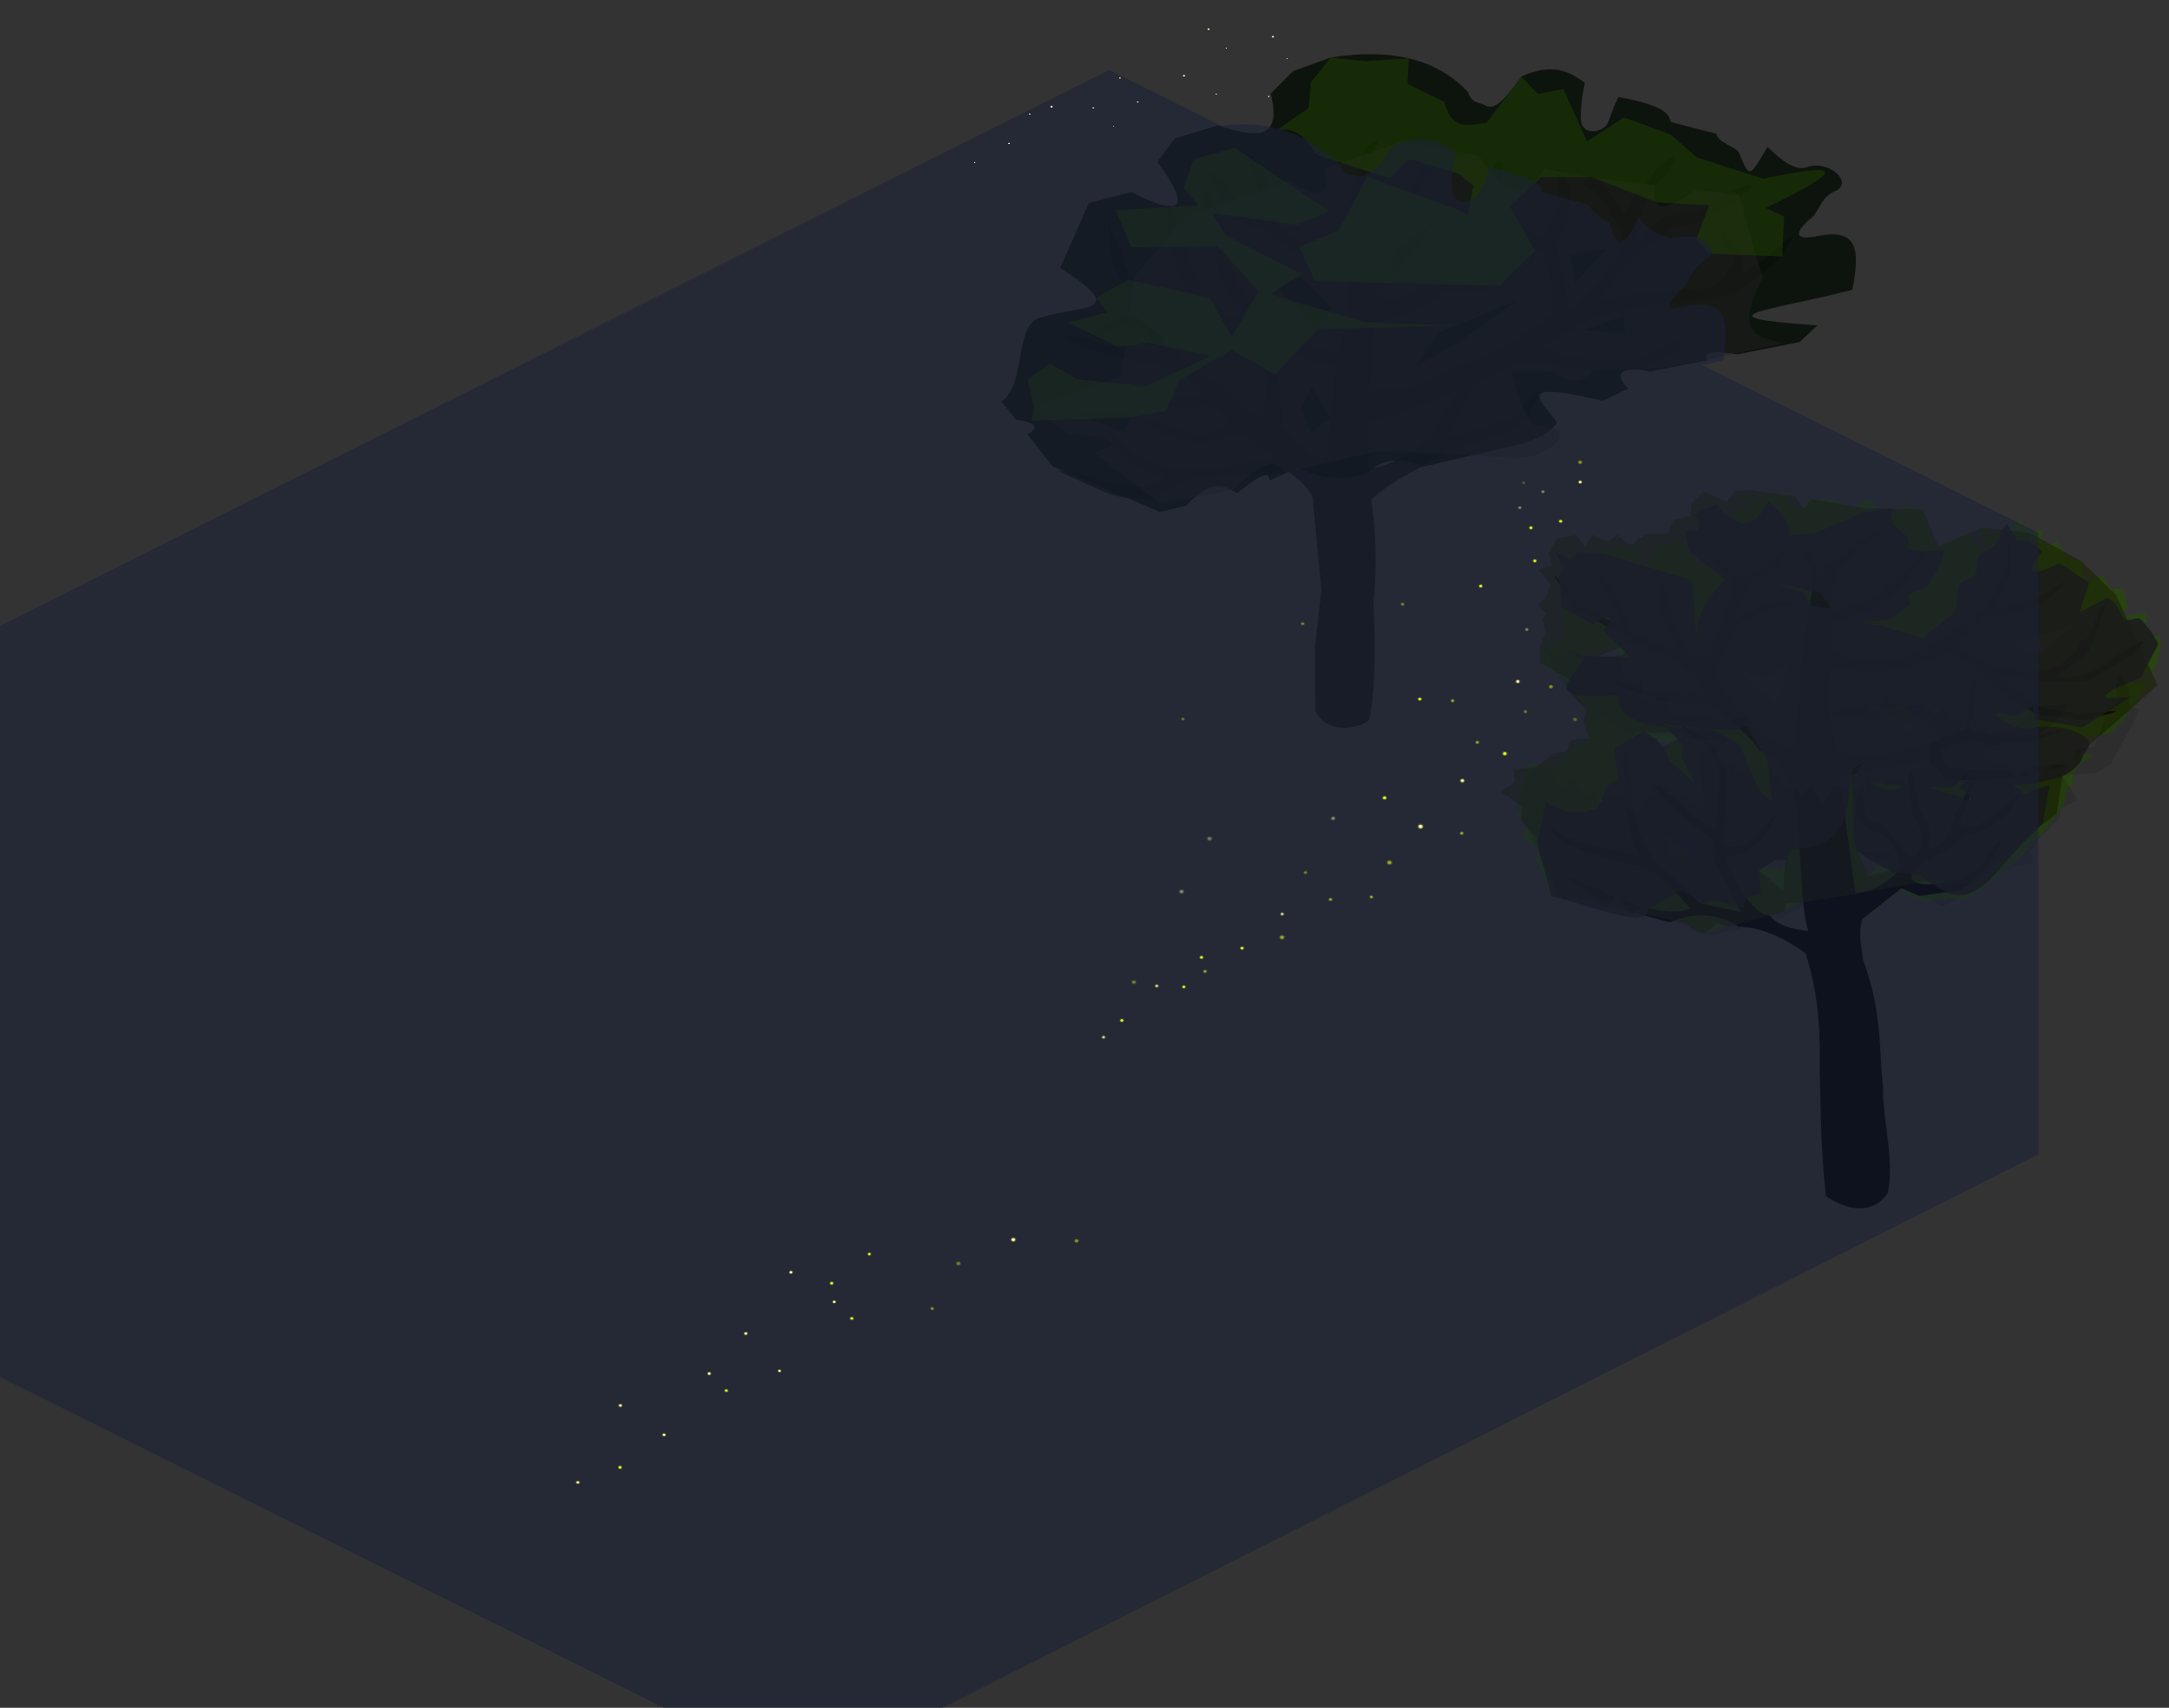 <?xml version="1.0" encoding="UTF-8" standalone="no"?>
<!DOCTYPE svg PUBLIC "-//W3C//DTD SVG 1.1//EN" "http://www.w3.org/Graphics/SVG/1.1/DTD/svg11.dtd">
<svg width="1200" height="945" viewBox="0 0 1200 945" version="1.1" xmlns="http://www.w3.org/2000/svg" xmlns:xlink="http://www.w3.org/1999/xlink" xml:space="preserve" xmlns:serif="http://www.serif.com/" style="fill-rule:evenodd;clip-rule:evenodd;stroke-linejoin:round;stroke-miterlimit:2;">
    <rect x="0" y="0" width="1200" height="945" fill="#333333" stroke="none"/>
    <g transform="matrix(0.194,0,0,0.194,549.557,-12.026)">
        <g transform="matrix(0.668,0,0,0.743,76.055,543.812)">
            <path d="M640.391,763.323L801.407,858.65C660.966,887.728 482.373,880.633 332.565,833.965C224.992,784.935 291.721,811.929 320.15,866.774C498.635,903.253 641.461,920.644 819.946,906.624L899.224,972.167C837.226,1025.86 725.091,1037.33 653.726,990.025C495.768,961.533 462.79,950.491 562.941,989.134C690.272,1063.85 817.604,1050.73 944.936,1015.86C1033.39,1069.74 1086.03,1097.05 1113.36,1102.11C988.491,1139.17 845.747,1150.53 686.92,1144.87C614.647,1143.11 526.854,1143.8 445.211,1057.85C388.188,1002.3 383.01,986.378 400.703,1059C463.515,1133.59 538.766,1174.65 629.677,1173.49C549.696,1239.11 436.614,1229.09 309.783,1185.27C78.794,1133.59 170.918,1161.9 267.18,1202.11C377.687,1249.8 452.555,1279.03 572.433,1259.35L721.06,1185.04C874.257,1185.38 1017.29,1173.38 1136.52,1155.41C1211.84,1204.63 1257.98,1247.88 1251.78,1284.9L1286.93,1616.6L1259.35,1831.79L1259.35,2003.52L1262.44,2081.67C1302.11,2162.22 1425.91,2157.6 1488.33,2118C1518.09,2017.34 1517.18,1847.77 1509.4,1662.78C1520.8,1568.08 1524.93,1406.03 1498.86,1269.26C1629.04,1166.16 1726.78,1151.44 1819.32,1081.84L2022.55,1021.23C2077.58,1007.7 2154.18,985.404 2175.25,935.264C2234.66,830.999 2214.05,839.078 2164.71,887.488C2143.11,939.492 2109.53,969.96 2060.76,973.137L1831.79,1030.38C1855.44,963.439 1893.1,896.497 1943.93,829.556C1950.97,808.964 1933.75,810.016 1861.06,873.288L1774.54,1001.76C1757.89,1051.05 1539.06,1166.31 1488.33,1144.87L1488.33,973.137L1638.84,933.906L2161.2,734.695C2337.14,766.969 2483.1,781.859 2649.68,763.63L2782,713.253C2870.49,638.125 2849.43,646.052 2747.68,686.92L2647.24,727.949C2583.61,751.076 2338.15,735.888 2227.69,685.371C2305.12,637.314 2410.87,581.59 2525.73,550.341L2747.68,515.19C2833.81,519.471 2957.35,505.459 3071.72,467.659L3228.95,355.122C3302.16,265.545 3337.93,212.767 3193.3,337.294L3064.77,413.889C3103.96,371.331 3082.68,349.373 3065.67,306.815C2982.5,231.615 2991,228.762 3016.52,306.148C3092.23,346.662 3030.49,368.317 3019.85,394.174C2993.39,458.46 2929.28,464.731 2827.88,461.66C2719.89,474.417 2585.74,482.911 2468.39,504.08C2521.49,432.933 2571.75,353.738 2797.9,219.722C2930.44,208.93 2977.06,159.898 3034.59,132.256C3170.55,48.804 3142.5,47.23 3033.9,85.865L2898.34,165.201C2767.79,173.335 2718.55,181.737 2653.57,265.618C2630.61,282.484 2614.87,290.413 2648.48,171.73L2690.44,85.865L2769,10.66C2807.52,-47.525 2816.23,-76.252 2718.73,0L2618.1,107.958L2579.46,174.669L2518.71,99.067L2497.43,67.241C2415.95,11.851 2389.51,13.819 2416.72,68.299L2461.46,85.865C2495.06,129.156 2543.05,187.001 2518.71,171.73C2619.05,299.225 2574.77,309.618 2554.3,332.417L2484.89,417.614L2346.98,543.812C2310.3,418.418 2304.6,362.602 2289.73,286.217C2340.29,219.433 2352.63,152.649 2346.98,85.865L2322.73,16.5L2289.73,0C2288.18,53.876 2326.17,132.399 2283.64,177.071L2250.39,228.595C2251.67,324.091 2070.53,169.165 2057.65,134.336C2047.58,107.086 2046.76,54.62 2060.76,0C2056.73,-44.558 2041.51,-48.907 2003.52,28.622C2002.06,111.958 2015.48,141.834 2032.78,157.742C2099.35,233.927 2165.92,289.151 2232.49,314.838C2281.44,435.12 2282.3,506.528 2274.92,559.426L2084.61,674.996L1699.74,829.812L1488.33,858.65L1514.06,585.299C1623.42,580.088 1720.52,545.487 1801.79,472.946L1949.79,473.727L2092.48,426.307L2156.71,302.893L2118,314.838L2060.76,400.703C2004.64,427.296 1945.68,427.259 1867.31,412.815L1889.03,372.082C1934.49,352.404 1994.74,206.193 1985.34,197.75C1954.72,131.857 1942.93,103.328 1946.27,171.73L1895.46,292.096C1855.38,391.777 1636.74,540.411 1531.52,486.568C1523.31,514.355 1523.35,486.837 1509.8,299.685L1516.43,241.598L1624.05,182.348L1801.58,-56.569L1717.3,0L1660.06,85.865L1566.64,149.421L1491.84,184.354L1466.41,103.53C1461.61,51.136 1501.33,-64.381 1533.99,-116.776L1470.7,-75.747L1410.92,84.422C1423.3,181.041 1390.55,219.743 1428.7,297.425C1375.21,287.591 1346.31,295.942 1292.82,302.947C1224.42,293.782 1156.02,260.015 1087.62,200.352L1059,71.551L1030.38,0C952.24,-92.786 968.541,-54.015 1005.93,24.184L1030.38,114.487L1030.38,171.73C981.047,186.109 944.848,161.146 915.893,114.487L882.217,61.003C807.244,5.012 799.547,-3.067 826.473,44.71L883.337,155.452C948.173,204.838 992.733,222.341 1030.38,228.973L1155.65,310.187C1218.83,328.576 1291.93,358.737 1373.84,343.46C1404.42,346.689 1420.03,356.646 1423.44,372.082C1405.53,439.914 1393.83,511.683 1394.65,587.932L1367.94,704.386C1252.71,701.069 1178.32,659.441 1063.1,588.793C1021.01,585.885 969.752,508.769 918.208,429.376L878.825,276.598L858.65,200.352C786.213,40.59 771.958,44.636 801.407,171.73L829.861,271.989L858.65,429.325L967.437,574.736C916.548,595.451 817.761,532.176 757.477,426.366L699.204,289.355L669.09,231.262C618.266,58.736 632.444,165.034 629.677,239.26L654.378,327.189C678.604,415.818 723.653,476.382 775.076,528.356L858.65,601.055L544.4,443.93C515.582,437.916 481.67,436.595 452.852,380.08C355.519,126.869 368.729,191.11 400.703,372.082C444.02,442.664 481.241,474.906 515.19,486.568L836.772,647.36L960.284,643.447L1050.52,639.748C1149.69,709.334 1248.86,754.82 1348.03,757.07L1336.89,897.417L1321.38,1012.93L1310.67,1119.01C1295.22,1083.63 1317.03,1161.04 1214.98,1073.78L1112.44,985.327C1127.09,935.075 1110.53,856.782 1087.62,772.785L1056.02,731.344L918.529,699.238C1002.82,728.913 1053.17,766.21 1055.96,814.195L1040.92,953.767C980.162,938.279 922.918,912.414 862.163,829.595C862.163,863.387 630.518,709.102 572.433,572.433L516.066,570.971C489.882,561.526 484.074,566.419 457.89,568.072C434.524,569.547 411.159,580.309 387.793,591.725L317.495,628.89L450.922,601.272L542.328,614.624L598.248,699.827L420.638,688.037L261.579,645.98C159.502,633.401 184.161,641.516 251.898,677.765L400.703,715.542L640.391,763.323Z" style="fill:rgb(22,22,22);"/>
        </g>
        <path d="M867.929,1396.68L788.131,1432.52C787.199,1396.55 740.427,1432.88 695.641,1468.66C658.983,1448.15 623.855,1423.4 550.793,1504.01L475.95,1522.27L168.894,1391.99L97.273,1300.73C133.097,1280.73 119.703,1267.16 64.554,1259.04L23.458,1206.67C94.728,1157.78 58.868,991.096 131.986,968.542C253.728,930.99 393.266,956.757 190.846,826.099L272.108,641.344L393.536,609.573C546.671,688.456 560.959,650.093 467.659,523.614L517.972,456.871L640.137,419.775C736.849,450.257 827.077,472.23 791.273,328.785L854.458,265.151L961.759,226.145C1132.51,199.089 1265.3,228.959 1353.9,325.12C1364.6,358.675 1387.45,353.759 1399.66,361.09C1426.5,377.217 1448.47,359.225 1505.89,280.558C1591.98,240.326 1642.18,264.699 1687.05,298.674C1678.14,337.824 1674.06,376.64 1675.88,405.069C1678.21,441.622 1718.44,443.805 1742.54,424.655C1759.31,411.333 1753.74,396.565 1782.91,338.757C1911.78,362.519 1927.13,386.281 1932.05,410.043L2061.76,443.491C2067.63,471.15 2119.15,480.101 2126.34,497.5C2157.51,572.896 2155.77,568.224 2207.9,481.175C2245.81,517.756 2285.97,551.55 2321.63,538.537C2378.27,517.861 2451.38,577.341 2405.31,604.983C2359.31,622.403 2355.33,664.588 2335.39,681.338C2275.57,731.587 2291.08,747.496 2349.23,735.695C2461.05,712.999 2474.21,767.178 2449.53,888.525C2222.97,948.073 1990.9,965.293 2350.34,990.081L2298.84,1037.78L2121.59,1072.74C2025.13,1056.03 2031.8,1073.69 2034.31,1089.96L1873.39,1121.71C1772.28,1100.64 1777.13,1139.94 1810.71,1170.37L1738.1,1205.22C1471.84,1142.51 1567.47,1206.51 1607.68,1267.82C1582.08,1300.87 1534.73,1324.86 1461.4,1338.03L1226.64,1393.11C1156.66,1359.36 1099.75,1377.15 1065.74,1412.58C962.007,1443.28 904.413,1409.49 867.929,1396.68Z" style="fill:rgb(7,14,7);fill-opacity:0.87;"/>
        <path d="M1097.93,1349.16L829.085,1409.94C801.994,1352.7 731.967,1412.28 684.913,1458.85L477.936,1499.89L284.237,1352.85C380.208,1326.52 345.201,1310.23 216.136,1301.15L115.773,1224.96L365.419,1134.4L377.565,1037.2C511.917,1060.33 525.149,1037.37 387.586,956.998L400.581,853.003L544.743,681.577L842.457,577.911C913.643,620.867 968.495,640.684 940.862,543.646L1167.1,464.869L1385.76,507.214C1461.37,625.105 1521.88,631.885 1569.37,542.771L1701.56,568.371L1887.63,589.59C1879.58,647.258 1890.33,683.648 2004.52,602.92L2127.01,616.888L2176.24,794.783L2194.78,853.711C2106.72,1021.23 2187.72,1023.52 2253.59,1040.6L1919.56,1111.76L1712.28,1117.86C1673.48,1163.42 1634.67,1153.38 1595.87,1121.29L1480.04,1124.7C1480.04,1124.7 1515.2,1276.72 1550.36,1276.72C1679.61,1276.72 1591.06,1367.28 1497.62,1367.28C1512.95,1382.13 1557.26,1362.46 1097.93,1349.16ZM904.362,1296.58L879.719,1225.74L907.443,1167.21L962.89,1253.46L904.362,1296.58ZM371.448,1293.5L238.99,1244.22L396.092,1238.06L371.448,1293.5ZM1206.24,1105.6L1267.85,1013.19L1495.81,917.692L1323.3,1040.91L1206.24,1105.6ZM1683.71,1003.94L1797.69,963.898L1800.77,1010.11L1683.71,1003.94ZM925.925,1000.86L808.869,880.727L876.638,853.003L965.971,942.335L925.925,1000.86ZM1659.07,868.405L1646.75,791.394L1745.32,772.912L1659.07,868.405ZM1141.56,846.842L1141.56,775.992L1274.01,680.499L1141.56,846.842Z" style="fill:rgb(33,33,33);fill-opacity:0.48;"/>
        <g transform="matrix(5.144,0,0,5.144,-4004.64,-1118.52)">
            <path d="M852.25,461.141L799.76,462.697L801.037,455.589L797.427,440.145L809.696,431.107L825.033,439.757L863.137,443.645L898.908,426.926L864.692,419.538L847.584,421.871L819.978,408.263L841.733,402.591L835.341,394.66L853.416,384.545L898.519,394.654L910.572,416.039L925.736,391.155L902.796,365.882L854.972,366.659L846.418,346.052L892.298,343.331L883.796,334.053L889.576,317.669L912.516,311.448L964.617,346.441L947.121,354.217L899.685,347.608L907.462,360.05L949.453,381.434L931.957,392.71L985.224,408.263L1035.63,409.97L958.537,412.023L934.679,437.035L910.572,423.426L881.411,440.534L874.412,457.253L852.25,461.141ZM1036.55,325.834L1008.84,317.598L998.404,328.328L959.563,316.114L956.273,314.03C949.593,301.431 942.914,301.204 936.234,301.339L953.343,289.261L954.508,275.288L965.503,261.412L984.705,263.379L1008.84,261.865L1008.16,276.066L1028.57,285.999C1032.83,302.964 1042.91,298.584 1052.1,297.451L1071.29,271.99L1080.39,281.553L1094.57,278.901L1107.7,307.949L1128.13,294.585L1153.97,304.06L1168.75,316.891L1205.29,328.556C1236.53,322.238 1262.99,317.744 1206.85,344.784L1216.96,349.552L1215.79,371.714L1175.36,370.159L1168.26,362.197L1175.36,343.331L1146.58,341.775L1110.42,327.778L1082.04,327.778L1064.93,344.108L1078.93,368.604L1059.1,388.044L956.841,385.323L948.286,366.298L970.061,357.328L985.79,327.445L1041.6,347.996L1044.71,332.444L1036.55,325.834Z" style="fill:rgb(35,71,0);fill-opacity:0.44;"/>
        </g>
        <g transform="matrix(4.385,0.362,0,4.385,-291.702,-709.997)">
            <path d="M581.2,721.026C566.371,725.416 550.966,725.778 537.073,736.715L528.707,739.69L514.058,732.896L429.944,722.192L419.448,702.271L421.038,693.484L412.605,689.284L410.395,685.089L413.96,679.275L407.132,672.863L410.376,654.86L414.063,638.896L433.787,639.468L442.345,628.998L454.051,619.151L452.496,600.487L439.342,582.011L422.167,572.491L426.321,560.335C447.845,556.23 436.889,541.868 436.407,530.814L461.772,494.572L483.602,492.897C489.267,506.736 493.39,505.66 496.203,491.93L511.827,485.092C524.317,499.856 534.139,509.901 521.795,480.73L538.123,473.584C561.995,481.48 549.977,471.112 548.033,459.931C562.349,464.067 560.857,459.955 553.298,452.677L565.534,455.814L569.468,450.717L583.309,449.039C585.086,461.263 589.878,462.717 598.309,451.175L612.303,450.019L623.727,455.073L635.512,448.101L648.922,461.547L659.39,449.839L671.02,451.953L675.696,474.343L681.13,475.283L699.159,465.888C713.674,481.773 713.26,474.519 708.737,460.896L722.204,463.973L733.687,454.125L741.135,460.984L749.169,458.924C747.091,467.975 748.947,471.783 758.279,465.622L764.899,475.508L774.061,477.227C775.233,484.771 772.941,497.645 787.351,484.822L793.756,493.931L801.28,492.781L804.584,504.715C791.224,515.113 816.462,507.265 816.462,507.265L816.185,520.256L826.04,522.9L825.427,530.945L822.02,543.596C795.454,554.381 799.731,555.779 816.909,553.251L801.765,577.763L791.578,588.562C740.884,592.853 763.606,600.093 781.721,603.073C758.791,616.578 775.146,621.726 765.116,624.918L763.39,634.668L755.018,648.02L737.716,669.47L707.384,698.16L699.162,703.272L688.285,703.736L671.798,706.639L656.238,701.635L643.267,711.822L638.358,717.526L590.921,714.416L581.2,721.026ZM579.878,693.682L560.499,693.053L581.988,681.413L579.878,693.682ZM501.403,676.041L524.236,678.727L530.056,696.635L501.403,676.041ZM635.263,693.501L628.995,677.832L651.199,677.039L635.263,693.501ZM481.171,621.07C494.339,612.117 507.293,621.676 512.75,612.202L500.301,627.294L481.171,621.07ZM647.678,575.594L685.405,580.235L671.233,589.025L647.678,575.594ZM556.194,582.732C572.234,582.261 580.304,573.821 586.138,563.145L575.72,586.502L556.194,582.732ZM474.813,564.075C466.741,562.492 444.858,574.412 443.595,561.766C452.609,566.457 460.393,561.694 471.107,557.041L474.813,564.075ZM720.032,537.377L764.095,531.514L744.948,540.838L720.032,537.377Z" style="fill:rgb(41,67,19);"/>
            <g transform="matrix(-0.964,0.265,0.265,0.964,1001.48,-92.126)">
                <path d="M603.216,861.614C613.594,871.419 628.561,871.705 643.572,856.351C638.7,825.912 633.515,807.638 626.12,777.483C620.014,756.334 613.021,730.515 614.813,701.467C623.864,691.203 638.195,679.437 653.317,676.762C661.98,666.966 677.194,661.72 696.566,665.665C721.993,653.663 728.546,648.588 741.696,639.86C762.722,617.328 758.801,621.567 735.857,636.94C731.733,641.169 699.657,663.733 680.761,659.397C704.855,616.211 707.163,630.703 718.282,620.739C729.013,617.008 739.554,611.14 749.979,603.963C760.382,591.255 758.555,588.636 751.288,597.493C740.422,604.425 729.738,610.444 719.678,613.298L704.125,621.074C709.621,610.476 703.801,580.945 700.196,565.796C695.8,548.783 694.457,549.971 697.573,577.76C702.374,591.806 701.09,610.039 696.792,622.569L673.586,657.485L648.925,667.923L657.414,633.41C653.383,627.684 655.169,623.231 654.856,618.125C663.867,609.524 671.673,599.116 678.529,587.282L686.92,572.433C666.792,589.257 666.798,604.679 650.56,611.497L638.691,576.963C637.55,566.845 640.694,558.869 648.329,553.138C660.023,537.234 657.986,542.665 643.902,552.54C635.576,559.02 635.258,569.816 633.964,578.932C633.964,578.932 647.645,617.975 648.924,624.15C643.377,626.085 637.484,629.816 621.325,618.107C605.703,608.27 605.287,607.325 615.993,618.55C631.985,632.21 642.436,632.513 647.787,630.972C653.084,635.386 642.345,672.118 631.373,673.465C627.469,680.884 619.1,684.955 609.128,687.823C610.79,670.893 592.849,611.526 594.347,594.018C597.068,581.318 602.108,572.18 609.468,568.758C613.935,556.215 621.368,549.864 629.108,536.421C640.825,530.89 659.926,531.031 685.17,512.922C715.297,491.309 645.846,537.314 634.716,521.492C633.522,519.794 636.573,517.328 638.122,514.427L646.441,502.811C669.519,487.77 686.059,472.503 704.588,455.946C710.492,431.749 717.338,422.352 697.45,455.808C667.374,487.651 678.573,464.449 682.171,446.19C684.242,430.079 686.419,427.295 673.281,456.812L672.374,477.714C663.897,484.377 653.928,493.173 648.36,493.073C641.497,503.042 646.831,485.496 649.253,467.569C644.508,452.545 642.849,440.052 642.67,461.555C642.513,482.607 640.852,487.115 639.162,491.311L631.3,503.625C623.153,498.387 612.402,487.622 595.484,460.418C605.757,440.554 619.114,432.007 598.535,446.892C596.113,452.829 593.042,458.226 589.174,457.725C584.771,457.156 576.549,456.401 571.149,451.839C540.465,437.994 545.298,436.817 566.165,454.813L585.04,464.25C597.54,470.92 602.939,484.716 604.872,484.751C577.248,475.732 580.752,476.855 567.266,478.7C563.635,481.164 555.132,479.727 562.91,482.191C579.334,480.084 598.714,480.157 611.987,498.54C617.666,501.366 618.229,506.484 623.909,513.858C620.717,537.094 613.079,544.176 606.572,555.364C601.718,562.93 592.104,572.347 585.734,570.816L569.955,525.6L544.412,466.268C541.113,464.319 559.056,419.558 538.238,463.661C537.456,465.318 534.961,461.983 533.302,461.162C529.716,459.388 526.091,457.679 522.579,456.092C505.15,448.219 490.487,443.355 497.131,448.479L528.968,464.966L539.732,488.792C529.33,491.282 519.007,488.774 502.539,483.682C496.454,479.222 486.532,476.24 480.024,471.541L469.589,463.768C475.233,475.557 499.439,488.625 509.638,492.823C526.799,496.699 531.308,497.917 540.88,495.718L546.077,512.91C535.133,525.511 518.129,527.05 501.111,527.503C495.835,529.909 473.685,521.066 450.103,511.268C444.633,505.783 436.767,506.932 424.924,489.455C416.527,487.044 406.141,439.098 417.539,487.707C424.58,495.892 431.59,504.218 435.598,506.339C428.621,512.096 414.163,507.24 401.052,505.331C377.052,496.276 377.621,497.982 402.758,510.447C415.358,513.364 435.99,515.038 440.99,511.874L463.828,525.868C458.514,536.8 446.163,544.238 431.752,549.106C416.236,556.095 391.953,552.416 383.998,538.302C381.531,540.566 375.11,535.336 368.079,522.386L360.688,517.269L380.854,546.18C394.483,553.832 399.394,556.153 407.601,557.842C401.924,560.188 388.83,562.276 378.296,558.147L361.863,551.53C336.441,542.888 343.447,546.56 353.297,553.654L385.037,564.186C395.484,565.502 435.909,555.018 443.054,549.465C438.213,559.973 426.773,572.135 418.901,576.579L398.121,584.466C361.809,587.514 371.261,587.473 395.367,588.902L424.784,579.763L432.674,573.301C438.165,567.163 444.184,559.432 448.239,557.634C458.1,537.68 462.584,536.124 470.748,529.746L503.848,534.728C525.002,532.705 537.138,530.093 548.055,523.759C559.564,545.956 558.759,563.096 559.017,568.209C560.992,575.832 559.686,580.146 548.015,583.221C539.334,585.432 531.753,587.918 504.522,585.491L473.368,580.144L464.352,556.86C455.465,547.396 457.737,543.788 457.947,552.517C462.915,561.469 466.817,570.714 466.346,581.163L457.947,586.752C448.943,587.92 434.482,596.026 420.17,591.322C405.392,593.65 407.061,591.838 430.196,595.684L457.947,594.018L472.685,586.628L493.879,590.617C493.356,597.776 493.398,603.279 486.718,603.461L462.513,610.087L433.899,611.92C397.054,615.586 409.947,613.29 432.506,616.956C454.645,617.273 475.111,613.823 495.093,609.285L502.775,593.932L526.98,595.16L548.297,594.587L563.078,596.293L565.352,616.19L572.433,669.631C565.438,670.073 553.207,670.543 538.626,658.85C538.206,650.4 539.435,636.885 551.143,632.983C552.682,632.025 555.198,628.587 558.645,622.783L555.119,608.8C546.165,598.596 547.877,600.254 551.051,612.792C553.975,624.05 553.045,627.094 542.685,629.121L531.872,653.475C528.313,655.14 519.428,651.123 519.927,636.438L522.409,623.477L519.224,607.002C517.204,599.076 517.749,594.973 515.19,601.055C515.38,610.634 518.645,625.14 514.262,633.194L512.871,641.116C524.779,653.46 508.989,657.513 495.83,633.697L477.747,613.239L484.001,625.746L494.048,640.131C488.497,645.348 474.486,641.233 449.22,626.735L459.534,637.879L474.959,645.185L492.996,647.201C499.876,650.265 504.535,652.589 506.868,654.137C528.503,659.548 533.544,663.774 533.929,667.668C530.591,674.077 517.916,673.985 502.419,674.315C495.622,671.286 487.693,668.809 482.79,663.332C464.973,650.632 466.808,650.299 473.253,658.829C478.199,665.192 484.291,671.069 493.55,675.603L503.59,680.627L531.81,679.295L541.969,672.294L572.433,686.92C577.766,695.354 578.02,705.507 578.961,713.063C575.731,747.267 583.958,769.306 587.87,793.689C594.579,817.334 592.997,841.479 603.216,861.614Z"/>
            </g>
            <path d="M581.2,721.026L544.459,734.089L537.531,731.925L528.707,739.69L520.902,738.307L517.824,734.035L429.944,722.192L431.027,709.211L422.861,701.191L419.848,686.377L409.877,676.515L410.446,666.737L396.147,658.047L405.414,651.384L405.07,643.336L419.811,640.378L429.578,631.235L439.107,628.367L442.218,620.713L454.051,619.151L450.008,608.376L452.496,600.487L439.514,588.504L442.16,582.01L422.167,572.491L421.859,562.414L425.866,551.916L423.574,543.851L426.409,539.875L421.018,534.863L426.368,528.175L428.958,520.936L421.205,511.825L429.705,508.241L427.488,500.652L433.066,490.597L445.515,487.387L451.461,493.843L456.045,486.34L466.438,489.811L472.118,484.741C476.068,488.054 483.414,494.437 484.861,486.903L492.935,482.671L504.918,481.54L509.069,472.065L520.133,468.85L520.655,460.194L528.319,452.342L543.836,457.658L548.901,449.989L560.369,448.677L588.286,450.515L593.58,458.09L598.309,451.175L633.024,454.287L671.02,451.953L681.13,475.283L708.737,460.896L740.4,461.398L774.061,477.227L796.613,497.114L823.775,553.72L775.224,600.435L761.95,617.483L758.119,642.87L733.065,663.586L703.405,693.361L678.465,692.306L623.025,706.86L590.921,714.416L581.904,715.472L581.2,721.026ZM580.197,707.379L560.499,693.053L581.988,681.413L580.197,707.379ZM501.403,676.041L524.236,678.727L530.056,696.635L520.105,689.483L506.881,690.481L501.403,676.041ZM635.263,693.501L628.995,677.832L654.066,687.233L635.263,693.501ZM480.795,612.956L519.759,609.335L496.479,624.109L498.987,615.312L480.795,612.956ZM633.025,582.921L685.405,580.235L661.677,596.352L633.025,582.921ZM551.097,566.804L569.587,570.343L584.226,559.641L575.72,586.502L551.097,566.804ZM453.5,568.147L482.628,553.924L475.885,562.775L453.5,568.147ZM727.04,535.466L770.466,518.453L744.948,540.838L727.04,535.466Z" style="fill:rgb(25,32,0);fill-opacity:0.55;"/>
            <path d="M523.988,545.46C524.057,533.083 530.652,520.709 542.705,508.334L519.375,491.614C518.555,487.202 514.072,477.994 518.667,478.297C525.102,478.722 527.325,476.207 523.559,469.39C521.57,465.791 530.477,463.286 536.484,460.119C548.611,472.892 560.262,477.583 570.313,455.064C578.998,461.363 585.622,468.074 583.922,476.45L602.586,472.561L631.748,457.397L651.19,452.731C647.878,463.771 655.794,466.553 660.91,470.652C663.239,472.518 659.582,478.326 663.539,478.851C669.14,479.594 676.334,479.024 685.018,477.227C682.987,485.572 679.503,493.644 674.155,501.367C671.846,504.7 665.051,504.802 662.015,507.999C660.779,509.3 663.619,513.756 662.255,515.034C658.444,518.602 654.124,522.075 649.246,525.443L630.441,529.162L643.024,529.72L671.278,535.952C676.686,528.625 686.958,523.838 691.771,515.995C694.656,511.294 692.147,503.622 695.044,498.878C696.881,495.87 703.122,494.568 705.02,491.578C707.237,488.085 705.127,482.909 707.49,479.481C710.001,475.84 715.537,474.439 718.294,470.92C721.55,466.765 722.083,460.523 725.808,456.619L732.614,467.486L740.129,466.629L748.869,472.737C739.172,485.523 736.645,492.706 760.172,479.536L779.168,490.961L772.857,510.667L790.941,499.565C797.991,502.119 798.414,509.624 802.867,512.734C804.442,513.834 810.996,510.335 812.318,511.489C817.855,516.32 821.347,521.588 824.183,526.998L812.842,549.679C776.8,567.321 789.159,565.983 806.296,562.771L774.801,585.323L744.343,582.554L742.414,573.48L731.957,581.428L719.198,580.268C715.161,583.044 734.539,591.013 739.029,589.319C758.901,581.824 784.114,589.838 778.447,598.16C776.326,601.274 775.138,603.588 774.519,605.336C772.009,612.429 762.271,618.391 757.909,619.876C750.34,622.452 740.48,624.673 729.445,626.505C732.999,628.1 735.415,629.885 735.956,631.983L753.453,624.206L749.176,649.48L732.067,668.144L714.959,689.141C704.193,699.362 693.196,709.043 669.854,689.919L650.801,689.53C643.445,685.93 636.627,682.877 631.016,679.492C627.181,677.179 626.069,671.951 625.854,665.598C625.688,660.716 626.052,655.169 626.114,649.772C626.193,642.918 625.786,636.304 623.194,631.594C624.793,628.774 626.503,628.123 628.52,628.582C627.781,626.504 629.186,623.772 631.677,620.972C612.05,623.947 640.007,674.649 585.477,680.198L582.246,687.527L575.003,688.006L564.091,696.14L565.849,710.435L557.167,713.186L553.982,721.026L536.046,717.157L526.792,720.209L514.321,712.471L492.157,726.858C493.665,741.004 448.597,725.748 429.555,723.748L420.223,689.53L426.055,663.09C436.724,668.604 447.789,669.759 459.495,663.867C460.948,661.067 462.322,658.779 464.622,650.473C465.32,647.95 471.706,646.822 472.603,643.007C473.68,638.428 469.319,630.838 470.771,623.817L489.435,611.375C500.497,617.078 505.722,622.78 505.377,628.483L522.875,642.093L514.172,626.782L515.346,618.691L501.878,605.153L534.54,606.709L551.649,614.485L564.48,644.037L573.034,650.258L569.924,623.817L556.597,602.024L548.334,605.788C524.481,604.29 472.057,616.467 472.715,588.822C421.065,596.896 442.321,583.165 451.718,565.492L480.881,563.937L463.383,547.995C468.981,539.475 470.324,534.883 456.207,544.563L436.554,535.163L434.414,515.832L437.332,509.676L431.945,499.225L442.302,503.517L446.249,498.638L463.106,497.948L494.322,504.668L521.098,510.499L523.611,545.581L523.988,545.46ZM635.429,632.073C636.056,632.146 636.732,632.201 637.457,632.238C643.359,632.533 649.956,632.642 656.973,632.571L656.245,635.482C646.982,638.08 640.415,634.946 635.429,632.073ZM700.231,621.998L695.564,630.949C707.113,640.551 702.966,640.297 692.795,636.26C685.632,636.137 680.193,634.555 675.91,631.994C680.265,631.779 684.682,631.507 689.11,631.179C691.808,630.979 697.538,622.239 700.231,621.998ZM611.745,521.576L597.279,520.358L594.031,513L575.367,507.556L604.121,511.756L611.745,521.576Z" style="fill:rgb(27,27,27);fill-opacity:0.89;"/>
            <g transform="matrix(1,0.088,0,1,0,-35.945)">
                <path d="M704.308,671.407L684.168,684.921L654.924,676.488L600.229,695.066L577.987,711.434L566.733,710.706L560.347,718.6L533.314,729.582L497.674,722.233L494.683,717.701L486.74,719.979L480.627,725.77C483.926,726.907 476.053,716.473 471.526,713.262L465.93,723.669L454.63,718.567L447.814,720.396L443.831,717.971L436.99,723.3L406.287,667.649L415.47,641.756L429.505,639.51L431.332,647.045L437.923,650.369L442.054,642.179L447.422,648.905L452.552,652.584L459.158,646.276L458.008,657.775L469.972,649.788L476.85,650.748L479.473,656.764L489.959,655.143L490.01,646.427L495.933,644.665L498.623,636.814L509.038,638.423L529.759,649.711L525.518,614.951L539.778,601.722L504.428,604.441L489.914,607.022L482.404,608.734L472.538,604.366L465.206,598.731L456.754,603.852L431.231,574.989L424.949,559.776L434.298,566.626L442.752,559.132L454.271,562.67L467.069,558.091L474.232,560.2L477.916,574.197L488.677,571.254L487.459,584.556L504.371,579.501L505.235,587.598L514.904,591.662L528.846,588.498L542.991,588.55L567.171,577.66L536.408,609.945L537.473,617.552L549.547,615.522L547.9,626.277L553.13,619.837L559.774,620.42L562.523,615.01L569.298,613.511L573.326,618.868L577.493,615.955L580.205,627.465L586.708,623.75L591.644,627.917L598.222,621.805L606.537,631.805L613.082,619.081L624.189,615.928L632.994,622.926L635.718,608.198L645.054,613.903L647.685,607.861L653.055,607.188L660.748,611.818L662.517,599.708L675.837,597.162L675.595,580.017L682.95,576.623L678.298,571.607L672.749,566.632L658.122,571.649L650.967,567.457L639.214,571.688L611.99,571.745L634.363,561.894L643.048,563.357L647.014,556.324L655.429,561.653L669.114,555.993L679.177,560.847L683.385,555.779L689.861,563.479L700.586,560.244L703.337,568.659L719.153,565.141L726.257,566.273L729.154,562.963L746.363,543.765L766.23,539.682L756.764,552.816L740.332,568.7L725.744,570.075L708.601,578.374L715.291,586.133L723.425,586.02L731.708,593.631L736.304,588.26L746.205,589.981L757.291,580.062L768.381,578.963L770.215,568.499L782.373,564.114L785.666,556.011L791.714,537.266L798.205,532.577L796.483,522.485L799.254,513.899L804.71,522.515L805.39,534.073L812.516,534.839L793.312,573.924L784.273,580.907L761.861,586.612L772.077,600.839L760.385,608.075L759.898,614.785L746.205,630.466L740.814,639.645L743.361,646.171L718.853,656.709L704.308,671.407Z" style="fill-opacity:0.11;"/>
            </g>
        </g>
    </g>
    <g transform="matrix(1,0,0,1,-67.732,-214.291)">
        <g transform="matrix(1.239,0,0,1.239,52.127,61.121)">
            <circle cx="607.879" cy="489.104" r="2.219" style="fill:url(#_Radial1);"/>
        </g>
        <g transform="matrix(1.448,0,0,1.448,-143.302,-29.858)">
            <circle cx="607.879" cy="489.104" r="2.219" style="fill:url(#_Radial2);"/>
        </g>
        <g transform="matrix(1,0,0,1,313.481,-2.719)">
            <circle cx="607.879" cy="489.104" r="2.219" style="fill:url(#_Radial3);"/>
        </g>
        <g transform="matrix(1.311,0,0,1.311,-75.521,66.451)">
            <circle cx="607.879" cy="489.104" r="2.219" style="fill:url(#_Radial4);"/>
        </g>
        <g transform="matrix(1,0,0,1,304.561,73.528)">
            <circle cx="607.879" cy="489.104" r="2.219" style="fill:url(#_Radial5);"/>
        </g>
        <g transform="matrix(1,0,0,1,300.699,6.153)">
            <circle cx="607.879" cy="489.104" r="2.219" style="fill:url(#_Radial6);"/>
        </g>
        <g transform="matrix(0.955,0,0,0.955,331.101,141.005)">
            <circle cx="607.879" cy="489.104" r="2.219" style="fill:url(#_Radial7);"/>
        </g>
        <g transform="matrix(1,0,0,1,182.112,207.993)">
            <circle cx="607.879" cy="489.104" r="2.219" style="fill:url(#_Radial8);"/>
        </g>
        <g transform="matrix(1.192,0,0,1.192,-29.523,174.75)">
            <circle cx="607.879" cy="489.104" r="2.219" style="fill:url(#_Radial9);"/>
        </g>
        <g transform="matrix(1,0,0,1,180.555,70.328)">
            <circle cx="607.879" cy="489.104" r="2.219" style="fill:url(#_Radial10);"/>
        </g>
        <g transform="matrix(1,0,0,1,235.837,59.508)">
            <circle cx="607.879" cy="489.104" r="2.219" style="fill:url(#_Radial11);"/>
        </g>
        <g transform="matrix(1,0,0,1,114.315,123.084)">
            <circle cx="607.879" cy="489.104" r="2.219" style="fill:url(#_Radial12);"/>
        </g>
        <g transform="matrix(1.239,0,0,1.239,-155.168,307.473)">
            <circle cx="607.879" cy="489.104" r="2.219" style="fill:url(#_Radial13);"/>
        </g>
        <g transform="matrix(0.845,0,0,0.845,397.118,68.178)">
            <circle cx="607.879" cy="489.104" r="2.219" style="fill:url(#_Radial14);"/>
        </g>
    </g>
    <g transform="matrix(1,0,0,1,-72.239,38.702)">
        <path d="M0,343.805L0,687.265L517.16,945L1200,600L1200,256.04L1013.75,163.275L1025.76,160.71C1029.26,134.943 1026.45,125.483 999.81,131.709C992.704,133.067 995.511,128.193 1004.62,119.357C1008.17,111.368 1013.65,105.961 1019.98,101.68C1018.05,93.093 1009.78,90.586 996.265,93.117C987.078,90.652 982.406,86.305 978.788,81.518C971.077,99.317 966.012,98.861 962.933,84.692C958.427,82.157 953.95,79.533 950.378,74.192L925.162,67.69C926.015,63.07 916.626,58.451 896.168,53.831C892.537,67.175 888.876,72.81 881.981,72.844C875.631,72.876 873.302,65.771 877.531,46.039C869.257,39.146 859.891,34.055 842.312,42.517C835.495,53.069 828.679,61.203 821.862,58.291C817.757,58.709 814.553,56.785 812.765,51.18C795.567,35.808 774.871,27.266 747.943,30.891L685.92,0L0,343.805Z" style="fill:rgb(26,34,56);fill-opacity:0.55;"/>
    </g>
    <g>
        <g transform="matrix(0.319,0,0,0.602,464.972,1.783)">
            <ellipse cx="595.802" cy="66.691" rx="4.198" ry="2.099" style="fill:url(#_Radial15);"/>
        </g>
        <g transform="matrix(0.241,0,0,0.455,414.658,49.021)">
            <ellipse cx="595.802" cy="66.691" rx="4.198" ry="2.099" style="fill:url(#_Radial16);"/>
        </g>
        <g transform="matrix(0.319,0,0,0.602,514.205,-19.823)">
            <ellipse cx="595.802" cy="66.691" rx="4.198" ry="2.099" style="fill:url(#_Radial17);"/>
        </g>
        <g transform="matrix(0.165,0,0,0.31,580.095,5.994)">
            <ellipse cx="595.802" cy="66.691" rx="4.198" ry="2.099" style="fill:url(#_Radial18);"/>
        </g>
        <g transform="matrix(0.239,0,0,0.451,487.062,26.346)">
            <ellipse cx="595.802" cy="66.691" rx="4.198" ry="2.099" style="fill:url(#_Radial19);"/>
        </g>
        <g transform="matrix(0.188,0,0,0.355,427.25,66.174)">
            <ellipse cx="595.802" cy="66.691" rx="4.198" ry="2.099" style="fill:url(#_Radial20);"/>
        </g>
        <g transform="matrix(0.218,0,0,0.41,572.018,25.985)">
            <ellipse cx="595.802" cy="66.691" rx="4.198" ry="2.099" style="fill:url(#_Radial21);"/>
        </g>
        <g transform="matrix(0.152,0,0,-0.287,621.565,51.693)">
            <ellipse cx="595.802" cy="66.691" rx="4.198" ry="2.099" style="fill:url(#_Radial22);"/>
        </g>
        <g transform="matrix(0.319,0,0,0.602,391.715,18.896)">
            <ellipse cx="595.802" cy="66.691" rx="4.198" ry="2.099" style="fill:url(#_Radial23);"/>
        </g>
        <g transform="matrix(0.218,0,0,-0.41,439.844,90.5)">
            <ellipse cx="595.802" cy="66.691" rx="4.198" ry="2.099" style="fill:url(#_Radial24);"/>
        </g>
        <g transform="matrix(0.116,0,0,0.245,547.12,53.415)">
            <ellipse cx="595.802" cy="66.691" rx="4.198" ry="2.099" style="fill:url(#_Radial25);"/>
        </g>
        <g transform="matrix(0.218,0,0,-0.41,474.95,87.012)">
            <ellipse cx="595.802" cy="66.691" rx="4.198" ry="2.099" style="fill:url(#_Radial26);"/>
        </g>
        <g transform="matrix(0.185,0,0,0.35,562.699,28.822)">
            <ellipse cx="595.802" cy="66.691" rx="4.198" ry="2.099" style="fill:url(#_Radial27);"/>
        </g>
        <g transform="matrix(0.319,0,0,-0.602,478.588,56.293)">
            <ellipse cx="595.802" cy="66.691" rx="4.198" ry="2.099" style="fill:url(#_Radial28);"/>
        </g>
        <g transform="matrix(0.221,0,0,0.417,487.956,15.328)">
            <ellipse cx="595.802" cy="66.691" rx="4.198" ry="2.099" style="fill:url(#_Radial29);"/>
        </g>
    </g>
    <g>
        <g transform="matrix(0.885,0,0,0.885,-106.724,325.723)">
            <circle cx="607.879" cy="489.104" r="2.219" style="fill:url(#_Radial30);"/>
        </g>
        <g transform="matrix(1,0,0,1,-195.246,248.803)">
            <circle cx="607.879" cy="489.104" r="2.219" style="fill:url(#_Radial31);"/>
        </g>
        <g transform="matrix(1,0,0,1,-170.256,214.919)">
            <circle cx="607.879" cy="489.104" r="2.219" style="fill:url(#_Radial32);"/>
        </g>
        <g transform="matrix(1,0,0,1,-264.66,288.61)">
            <circle cx="607.879" cy="489.104" r="2.219" style="fill:url(#_Radial33);"/>
        </g>
        <g transform="matrix(0.921,0,0,0.921,-98.337,269.908)">
            <circle cx="607.879" cy="489.104" r="2.219" style="fill:url(#_Radial34);"/>
        </g>
        <g transform="matrix(1,0,0,1,-240.502,304.855)">
            <circle cx="607.879" cy="489.104" r="2.219" style="fill:url(#_Radial35);"/>
        </g>
        <g transform="matrix(1,0,0,1,-215.512,270.97)">
            <circle cx="607.879" cy="489.104" r="2.219" style="fill:url(#_Radial36);"/>
        </g>
        <g transform="matrix(1,0,0,1,-288.194,331.182)">
            <circle cx="607.879" cy="489.104" r="2.219" style="fill:url(#_Radial37);"/>
        </g>
        <g transform="matrix(1,0,0,1,101.499,16.686)">
            <circle cx="607.879" cy="489.104" r="2.219" style="fill:url(#_Radial38);"/>
        </g>
        <g transform="matrix(1,0,0,1,2.656,84.847)">
            <circle cx="607.879" cy="489.104" r="2.219" style="fill:url(#_Radial39);"/>
        </g>
        <g transform="matrix(1,0,0,1,32.086,56.493)">
            <circle cx="607.879" cy="489.104" r="2.219" style="fill:url(#_Radial40);"/>
        </g>
        <g transform="matrix(1,0,0,1,-136.588,240.45)">
            <circle cx="607.879" cy="489.104" r="2.219" style="fill:url(#_Radial41);"/>
        </g>
        <g transform="matrix(0.955,0,0,0.955,-178.709,302.397)">
            <circle cx="607.879" cy="489.104" r="2.219" style="fill:url(#_Radial42);"/>
        </g>
        <g transform="matrix(1,0,0,1,128.242,8.61)">
            <circle cx="607.879" cy="489.104" r="2.219" style="fill:url(#_Radial43);"/>
        </g>
        <g transform="matrix(1,0,0,1,58.829,48.416)">
            <circle cx="607.879" cy="489.104" r="2.219" style="fill:url(#_Radial44);"/>
        </g>
        <g transform="matrix(1,0,0,1,12.786,75.555)">
            <circle cx="607.879" cy="489.104" r="2.219" style="fill:url(#_Radial45);"/>
        </g>
        <g transform="matrix(1,0,0,1,-147.737,220.985)">
            <circle cx="607.879" cy="489.104" r="2.219" style="fill:url(#_Radial46);"/>
        </g>
        <g transform="matrix(1.367,0,0,1.367,-62.251,-191.302)">
            <circle cx="607.879" cy="489.104" r="2.219" style="fill:url(#_Radial47);"/>
        </g>
        <g transform="matrix(1.311,0,0,1.311,-87.683,-122.556)">
            <circle cx="607.879" cy="489.104" r="2.219" style="fill:url(#_Radial48);"/>
        </g>
        <g transform="matrix(1,0,0,1,-264.838,322.864)">
            <circle cx="607.879" cy="489.104" r="2.219" style="fill:url(#_Radial49);"/>
        </g>
        <g transform="matrix(0.939,0,0,0.939,-89.837,234.662)">
            <circle cx="607.879" cy="489.104" r="2.219" style="fill:url(#_Radial50);"/>
        </g>
        <g transform="matrix(1,0,0,1,200.828,-28.016)">
            <circle cx="607.879" cy="489.104" r="2.219" style="fill:url(#_Radial51);"/>
        </g>
        <g transform="matrix(1,0,0,1,150.872,7.239)">
            <circle cx="607.879" cy="489.104" r="2.219" style="fill:url(#_Radial52);"/>
        </g>
        <g transform="matrix(1,0,0,1,79.305,35.559)">
            <circle cx="607.879" cy="489.104" r="2.219" style="fill:url(#_Radial53);"/>
        </g>
        <g transform="matrix(1,0,0,1,56.861,40.657)">
            <circle cx="607.879" cy="489.104" r="2.219" style="fill:url(#_Radial54);"/>
        </g>
        <g transform="matrix(1,0,0,1,209.457,-78.322)">
            <circle cx="607.879" cy="489.104" r="2.219" style="fill:url(#_Radial55);"/>
        </g>
        <g transform="matrix(1,0,0,1,195.745,-101.339)">
            <circle cx="607.879" cy="489.104" r="2.219" style="fill:url(#_Radial56);"/>
        </g>
        <g transform="matrix(0.845,0,0,0.845,2.083,310.802)">
            <circle cx="607.879" cy="489.104" r="2.219" style="fill:url(#_Radial57);"/>
        </g>
        <g transform="matrix(1,0,0,1,-12.268,197.517)">
            <circle cx="607.879" cy="489.104" r="2.219" style="fill:url(#_Radial58);"/>
        </g>
        <g transform="matrix(1,0,0,1,263.554,-90.968)">
            <circle cx="607.879" cy="489.104" r="2.219" style="fill:url(#_Radial59);"/>
        </g>
        <g transform="matrix(1.117,0,0,1.117,160.717,-169.216)">
            <circle cx="607.879" cy="489.104" r="2.219" style="fill:url(#_Radial60);"/>
        </g>
        <g transform="matrix(1,0,0,1,250.187,-109.07)">
            <circle cx="607.879" cy="489.104" r="2.219" style="fill:url(#_Radial61);"/>
        </g>
        <g transform="matrix(0.939,0,0,0.939,84.166,86.819)">
            <circle cx="607.879" cy="489.104" r="2.219" style="fill:url(#_Radial62);"/>
        </g>
        <g transform="matrix(1.287,0,0,1.287,-221.728,56.49)">
            <circle cx="607.879" cy="489.104" r="2.219" style="fill:url(#_Radial63);"/>
        </g>
        <g transform="matrix(1.431,0,0,1.431,-83.957,-242.558)">
            <circle cx="607.879" cy="489.104" r="2.219" style="fill:url(#_Radial64);"/>
        </g>
        <g transform="matrix(1,0,0,1,266.345,-222.347)">
            <circle cx="607.879" cy="489.104" r="2.219" style="fill:url(#_Radial65);"/>
        </g>
        <g transform="matrix(1.192,0,0,1.192,84.458,-151.037)">
            <circle cx="607.879" cy="489.104" r="2.219" style="fill:url(#_Radial66);"/>
        </g>
        <g transform="matrix(1,0,0,1,239.113,-197.046)">
            <circle cx="607.879" cy="489.104" r="2.219" style="fill:url(#_Radial67);"/>
        </g>
        <g transform="matrix(1.194,0,0,1.194,106.715,-166.964)">
            <circle cx="607.879" cy="489.104" r="2.219" style="fill:url(#_Radial68);"/>
        </g>
        <g transform="matrix(1,0,0,1,255.57,-200.664)">
            <circle cx="607.879" cy="489.104" r="2.219" style="fill:url(#_Radial69);"/>
        </g>
        <g transform="matrix(1.117,0,0,1.117,87.013,-104.836)">
            <circle cx="607.879" cy="489.104" r="2.219" style="fill:url(#_Radial70);"/>
        </g>
        <g transform="matrix(1,0,0,1,211.334,-164.79)">
            <circle cx="607.879" cy="489.104" r="2.219" style="fill:url(#_Radial71);"/>
        </g>
        <g transform="matrix(1,0,0,1,177.619,-102.266)">
            <circle cx="607.879" cy="489.104" r="2.219" style="fill:url(#_Radial72);"/>
        </g>
        <g transform="matrix(1,0,0,1,241.267,-178.729)">
            <circle cx="607.879" cy="489.104" r="2.219" style="fill:url(#_Radial73);"/>
        </g>
        <g transform="matrix(1,0,0,1,266.345,-233.294)">
            <circle cx="607.879" cy="489.104" r="2.219" style="fill:url(#_Radial74);"/>
        </g>
    </g>
    <defs>
        <radialGradient id="_Radial1" cx="0" cy="0" r="1" gradientUnits="userSpaceOnUse" gradientTransform="matrix(0.51,-1.957,2.283,0.437,607.879,489.104)"><stop offset="0" style="stop-color:white;stop-opacity:1"/><stop offset="0.25" style="stop-color:rgb(248,248,224);stop-opacity:0.93"/><stop offset="0.32" style="stop-color:rgb(228,228,135);stop-opacity:0.71"/><stop offset="0.38" style="stop-color:rgb(204,204,26);stop-opacity:0.44"/><stop offset="0.67" style="stop-color:rgb(45,45,6);stop-opacity:0.1"/><stop offset="1" style="stop-color:black;stop-opacity:0"/></radialGradient>
        <radialGradient id="_Radial2" cx="0" cy="0" r="1" gradientUnits="userSpaceOnUse" gradientTransform="matrix(0.51,-1.957,2.283,0.437,607.879,489.104)"><stop offset="0" style="stop-color:white;stop-opacity:0.8"/><stop offset="0.25" style="stop-color:rgb(248,248,224);stop-opacity:0.74"/><stop offset="0.32" style="stop-color:rgb(228,228,135);stop-opacity:0.57"/><stop offset="0.38" style="stop-color:rgb(204,204,26);stop-opacity:0.35"/><stop offset="0.67" style="stop-color:rgb(45,45,6);stop-opacity:0.08"/><stop offset="1" style="stop-color:black;stop-opacity:0"/></radialGradient>
        <radialGradient id="_Radial3" cx="0" cy="0" r="1" gradientUnits="userSpaceOnUse" gradientTransform="matrix(0.51,-1.957,2.283,0.437,607.879,489.104)"><stop offset="0" style="stop-color:white;stop-opacity:1"/><stop offset="0.25" style="stop-color:rgb(248,248,224);stop-opacity:0.93"/><stop offset="0.32" style="stop-color:rgb(228,228,135);stop-opacity:0.71"/><stop offset="0.38" style="stop-color:rgb(204,204,26);stop-opacity:0.44"/><stop offset="0.67" style="stop-color:rgb(45,45,6);stop-opacity:0.1"/><stop offset="1" style="stop-color:black;stop-opacity:0"/></radialGradient>
        <radialGradient id="_Radial4" cx="0" cy="0" r="1" gradientUnits="userSpaceOnUse" gradientTransform="matrix(0.51,-1.957,2.283,0.437,607.879,489.104)"><stop offset="0" style="stop-color:white;stop-opacity:1"/><stop offset="0.25" style="stop-color:rgb(248,248,224);stop-opacity:0.93"/><stop offset="0.32" style="stop-color:rgb(228,228,135);stop-opacity:0.71"/><stop offset="0.38" style="stop-color:rgb(204,204,26);stop-opacity:0.44"/><stop offset="0.67" style="stop-color:rgb(45,45,6);stop-opacity:0.1"/><stop offset="1" style="stop-color:black;stop-opacity:0"/></radialGradient>
        <radialGradient id="_Radial5" cx="0" cy="0" r="1" gradientUnits="userSpaceOnUse" gradientTransform="matrix(0.51,-1.957,2.283,0.437,607.879,489.104)"><stop offset="0" style="stop-color:white;stop-opacity:1"/><stop offset="0.25" style="stop-color:rgb(248,248,224);stop-opacity:0.93"/><stop offset="0.32" style="stop-color:rgb(228,228,135);stop-opacity:0.71"/><stop offset="0.38" style="stop-color:rgb(204,204,26);stop-opacity:0.44"/><stop offset="0.67" style="stop-color:rgb(45,45,6);stop-opacity:0.1"/><stop offset="1" style="stop-color:black;stop-opacity:0"/></radialGradient>
        <radialGradient id="_Radial6" cx="0" cy="0" r="1" gradientUnits="userSpaceOnUse" gradientTransform="matrix(0.51,-1.957,2.283,0.437,607.879,489.104)"><stop offset="0" style="stop-color:white;stop-opacity:1"/><stop offset="0.25" style="stop-color:rgb(248,248,224);stop-opacity:0.93"/><stop offset="0.32" style="stop-color:rgb(228,228,135);stop-opacity:0.71"/><stop offset="0.38" style="stop-color:rgb(204,204,26);stop-opacity:0.44"/><stop offset="0.67" style="stop-color:rgb(45,45,6);stop-opacity:0.1"/><stop offset="1" style="stop-color:black;stop-opacity:0"/></radialGradient>
        <radialGradient id="_Radial7" cx="0" cy="0" r="1" gradientUnits="userSpaceOnUse" gradientTransform="matrix(0.51,-1.957,2.283,0.437,607.879,489.104)"><stop offset="0" style="stop-color:rgb(255,255,0);stop-opacity:1"/><stop offset="0.25" style="stop-color:rgb(244,250,13);stop-opacity:0.93"/><stop offset="0.32" style="stop-color:rgb(213,237,50);stop-opacity:0.71"/><stop offset="0.38" style="stop-color:rgb(175,222,96);stop-opacity:0.44"/><stop offset="0.67" style="stop-color:rgb(39,49,21);stop-opacity:0.1"/><stop offset="1" style="stop-color:black;stop-opacity:0"/></radialGradient>
        <radialGradient id="_Radial8" cx="0" cy="0" r="1" gradientUnits="userSpaceOnUse" gradientTransform="matrix(0.51,-1.957,2.283,0.437,607.879,489.104)"><stop offset="0" style="stop-color:rgb(255,255,0);stop-opacity:1"/><stop offset="0.25" style="stop-color:rgb(244,250,13);stop-opacity:0.93"/><stop offset="0.32" style="stop-color:rgb(213,237,50);stop-opacity:0.71"/><stop offset="0.38" style="stop-color:rgb(175,222,96);stop-opacity:0.44"/><stop offset="0.67" style="stop-color:rgb(39,49,21);stop-opacity:0.1"/><stop offset="1" style="stop-color:black;stop-opacity:0"/></radialGradient>
        <radialGradient id="_Radial9" cx="0" cy="0" r="1" gradientUnits="userSpaceOnUse" gradientTransform="matrix(0.51,-1.957,2.283,0.437,607.879,489.104)"><stop offset="0" style="stop-color:rgb(255,255,0);stop-opacity:1"/><stop offset="0.25" style="stop-color:rgb(244,250,13);stop-opacity:0.93"/><stop offset="0.32" style="stop-color:rgb(213,237,50);stop-opacity:0.71"/><stop offset="0.38" style="stop-color:rgb(175,222,96);stop-opacity:0.44"/><stop offset="0.67" style="stop-color:rgb(39,49,21);stop-opacity:0.1"/><stop offset="1" style="stop-color:black;stop-opacity:0"/></radialGradient>
        <radialGradient id="_Radial10" cx="0" cy="0" r="1" gradientUnits="userSpaceOnUse" gradientTransform="matrix(0.51,-1.957,2.283,0.437,607.879,489.104)"><stop offset="0" style="stop-color:rgb(255,255,0);stop-opacity:1"/><stop offset="0.25" style="stop-color:rgb(244,250,13);stop-opacity:0.93"/><stop offset="0.32" style="stop-color:rgb(213,237,50);stop-opacity:0.71"/><stop offset="0.38" style="stop-color:rgb(175,222,96);stop-opacity:0.44"/><stop offset="0.67" style="stop-color:rgb(39,49,21);stop-opacity:0.1"/><stop offset="1" style="stop-color:black;stop-opacity:0"/></radialGradient>
        <radialGradient id="_Radial11" cx="0" cy="0" r="1" gradientUnits="userSpaceOnUse" gradientTransform="matrix(0.51,-1.957,2.283,0.437,607.879,489.104)"><stop offset="0" style="stop-color:rgb(255,255,0);stop-opacity:1"/><stop offset="0.25" style="stop-color:rgb(244,250,13);stop-opacity:0.93"/><stop offset="0.32" style="stop-color:rgb(213,237,50);stop-opacity:0.71"/><stop offset="0.38" style="stop-color:rgb(175,222,96);stop-opacity:0.44"/><stop offset="0.67" style="stop-color:rgb(39,49,21);stop-opacity:0.1"/><stop offset="1" style="stop-color:black;stop-opacity:0"/></radialGradient>
        <radialGradient id="_Radial12" cx="0" cy="0" r="1" gradientUnits="userSpaceOnUse" gradientTransform="matrix(0.51,-1.957,2.283,0.437,607.879,489.104)"><stop offset="0" style="stop-color:rgb(255,255,0);stop-opacity:0.8"/><stop offset="0.25" style="stop-color:rgb(244,250,13);stop-opacity:0.74"/><stop offset="0.32" style="stop-color:rgb(213,237,50);stop-opacity:0.57"/><stop offset="0.38" style="stop-color:rgb(175,222,96);stop-opacity:0.35"/><stop offset="0.67" style="stop-color:rgb(39,49,21);stop-opacity:0.08"/><stop offset="1" style="stop-color:black;stop-opacity:0"/></radialGradient>
        <radialGradient id="_Radial13" cx="0" cy="0" r="1" gradientUnits="userSpaceOnUse" gradientTransform="matrix(0.51,-1.957,2.283,0.437,607.879,489.104)"><stop offset="0" style="stop-color:rgb(255,255,0);stop-opacity:1"/><stop offset="0.25" style="stop-color:rgb(244,250,13);stop-opacity:0.93"/><stop offset="0.32" style="stop-color:rgb(213,237,50);stop-opacity:0.71"/><stop offset="0.38" style="stop-color:rgb(175,222,96);stop-opacity:0.44"/><stop offset="0.67" style="stop-color:rgb(39,49,21);stop-opacity:0.1"/><stop offset="1" style="stop-color:black;stop-opacity:0"/></radialGradient>
        <radialGradient id="_Radial14" cx="0" cy="0" r="1" gradientUnits="userSpaceOnUse" gradientTransform="matrix(0.51,-1.957,2.283,0.437,607.879,489.104)"><stop offset="0" style="stop-color:rgb(126,141,40);stop-opacity:1"/><stop offset="0.25" style="stop-color:rgb(137,150,38);stop-opacity:0.93"/><stop offset="0.32" style="stop-color:rgb(167,174,33);stop-opacity:0.71"/><stop offset="0.38" style="stop-color:rgb(204,204,26);stop-opacity:0.44"/><stop offset="0.67" style="stop-color:rgb(45,45,6);stop-opacity:0.1"/><stop offset="1" style="stop-color:black;stop-opacity:0"/></radialGradient>
        <radialGradient id="_Radial15" cx="0" cy="0" r="1" gradientUnits="userSpaceOnUse" gradientTransform="matrix(0.965,-1.851,4.319,0.414,595.802,66.691)"><stop offset="0" style="stop-color:white;stop-opacity:1"/><stop offset="0.25" style="stop-color:rgb(241,241,235);stop-opacity:1"/><stop offset="0.32" style="stop-color:rgb(202,202,177);stop-opacity:1"/><stop offset="0.38" style="stop-color:rgb(155,155,105);stop-opacity:1"/><stop offset="0.67" style="stop-color:rgb(35,35,23);stop-opacity:0.22"/><stop offset="1" style="stop-color:black;stop-opacity:0"/></radialGradient>
        <radialGradient id="_Radial16" cx="0" cy="0" r="1" gradientUnits="userSpaceOnUse" gradientTransform="matrix(0.965,-1.851,4.319,0.414,595.802,66.691)"><stop offset="0" style="stop-color:white;stop-opacity:1"/><stop offset="0.25" style="stop-color:rgb(241,241,235);stop-opacity:1"/><stop offset="0.32" style="stop-color:rgb(202,202,177);stop-opacity:1"/><stop offset="0.38" style="stop-color:rgb(155,155,105);stop-opacity:1"/><stop offset="0.67" style="stop-color:rgb(35,35,23);stop-opacity:0.22"/><stop offset="1" style="stop-color:black;stop-opacity:0"/></radialGradient>
        <radialGradient id="_Radial17" cx="0" cy="0" r="1" gradientUnits="userSpaceOnUse" gradientTransform="matrix(0.965,-1.851,4.319,0.414,595.802,66.691)"><stop offset="0" style="stop-color:white;stop-opacity:1"/><stop offset="0.25" style="stop-color:rgb(241,241,235);stop-opacity:1"/><stop offset="0.32" style="stop-color:rgb(202,202,177);stop-opacity:1"/><stop offset="0.38" style="stop-color:rgb(155,155,105);stop-opacity:1"/><stop offset="0.67" style="stop-color:rgb(35,35,23);stop-opacity:0.22"/><stop offset="1" style="stop-color:black;stop-opacity:0"/></radialGradient>
        <radialGradient id="_Radial18" cx="0" cy="0" r="1" gradientUnits="userSpaceOnUse" gradientTransform="matrix(0.965,-1.851,4.319,0.414,595.802,66.691)"><stop offset="0" style="stop-color:white;stop-opacity:1"/><stop offset="0.25" style="stop-color:rgb(241,241,235);stop-opacity:1"/><stop offset="0.32" style="stop-color:rgb(202,202,177);stop-opacity:1"/><stop offset="0.38" style="stop-color:rgb(155,155,105);stop-opacity:1"/><stop offset="0.67" style="stop-color:rgb(35,35,23);stop-opacity:0.22"/><stop offset="1" style="stop-color:black;stop-opacity:0"/></radialGradient>
        <radialGradient id="_Radial19" cx="0" cy="0" r="1" gradientUnits="userSpaceOnUse" gradientTransform="matrix(0.965,-1.851,4.319,0.414,595.802,66.691)"><stop offset="0" style="stop-color:white;stop-opacity:1"/><stop offset="0.25" style="stop-color:rgb(241,241,235);stop-opacity:1"/><stop offset="0.32" style="stop-color:rgb(202,202,177);stop-opacity:1"/><stop offset="0.38" style="stop-color:rgb(155,155,105);stop-opacity:1"/><stop offset="0.67" style="stop-color:rgb(35,35,23);stop-opacity:0.22"/><stop offset="1" style="stop-color:black;stop-opacity:0"/></radialGradient>
        <radialGradient id="_Radial20" cx="0" cy="0" r="1" gradientUnits="userSpaceOnUse" gradientTransform="matrix(0.965,-1.851,4.319,0.414,595.802,66.691)"><stop offset="0" style="stop-color:white;stop-opacity:1"/><stop offset="0.25" style="stop-color:rgb(241,241,235);stop-opacity:1"/><stop offset="0.32" style="stop-color:rgb(202,202,177);stop-opacity:1"/><stop offset="0.38" style="stop-color:rgb(155,155,105);stop-opacity:1"/><stop offset="0.67" style="stop-color:rgb(35,35,23);stop-opacity:0.22"/><stop offset="1" style="stop-color:black;stop-opacity:0"/></radialGradient>
        <radialGradient id="_Radial21" cx="0" cy="0" r="1" gradientUnits="userSpaceOnUse" gradientTransform="matrix(0.965,-1.851,4.319,0.414,595.802,66.691)"><stop offset="0" style="stop-color:white;stop-opacity:1"/><stop offset="0.25" style="stop-color:rgb(241,241,235);stop-opacity:1"/><stop offset="0.32" style="stop-color:rgb(202,202,177);stop-opacity:1"/><stop offset="0.38" style="stop-color:rgb(155,155,105);stop-opacity:1"/><stop offset="0.67" style="stop-color:rgb(35,35,23);stop-opacity:0.22"/><stop offset="1" style="stop-color:black;stop-opacity:0"/></radialGradient>
        <radialGradient id="_Radial22" cx="0" cy="0" r="1" gradientUnits="userSpaceOnUse" gradientTransform="matrix(0.965,-1.851,4.319,0.414,595.802,66.691)"><stop offset="0" style="stop-color:white;stop-opacity:1"/><stop offset="0.25" style="stop-color:rgb(241,241,235);stop-opacity:1"/><stop offset="0.32" style="stop-color:rgb(202,202,177);stop-opacity:1"/><stop offset="0.38" style="stop-color:rgb(155,155,105);stop-opacity:1"/><stop offset="0.67" style="stop-color:rgb(35,35,23);stop-opacity:0.22"/><stop offset="1" style="stop-color:black;stop-opacity:0"/></radialGradient>
        <radialGradient id="_Radial23" cx="0" cy="0" r="1" gradientUnits="userSpaceOnUse" gradientTransform="matrix(0.965,-1.851,4.319,0.414,595.802,66.691)"><stop offset="0" style="stop-color:white;stop-opacity:1"/><stop offset="0.25" style="stop-color:rgb(241,241,235);stop-opacity:1"/><stop offset="0.32" style="stop-color:rgb(202,202,177);stop-opacity:1"/><stop offset="0.38" style="stop-color:rgb(155,155,105);stop-opacity:1"/><stop offset="0.67" style="stop-color:rgb(35,35,23);stop-opacity:0.22"/><stop offset="1" style="stop-color:black;stop-opacity:0"/></radialGradient>
        <radialGradient id="_Radial24" cx="0" cy="0" r="1" gradientUnits="userSpaceOnUse" gradientTransform="matrix(0.965,-1.851,4.319,0.414,595.802,66.691)"><stop offset="0" style="stop-color:white;stop-opacity:1"/><stop offset="0.25" style="stop-color:rgb(241,241,235);stop-opacity:1"/><stop offset="0.32" style="stop-color:rgb(202,202,177);stop-opacity:1"/><stop offset="0.38" style="stop-color:rgb(155,155,105);stop-opacity:1"/><stop offset="0.67" style="stop-color:rgb(35,35,23);stop-opacity:0.22"/><stop offset="1" style="stop-color:black;stop-opacity:0"/></radialGradient>
        <radialGradient id="_Radial25" cx="0" cy="0" r="1" gradientUnits="userSpaceOnUse" gradientTransform="matrix(0.965,-1.851,4.319,0.414,595.802,66.691)"><stop offset="0" style="stop-color:white;stop-opacity:1"/><stop offset="0.25" style="stop-color:rgb(241,241,235);stop-opacity:1"/><stop offset="0.32" style="stop-color:rgb(202,202,177);stop-opacity:1"/><stop offset="0.38" style="stop-color:rgb(155,155,105);stop-opacity:1"/><stop offset="0.67" style="stop-color:rgb(35,35,23);stop-opacity:0.22"/><stop offset="1" style="stop-color:black;stop-opacity:0"/></radialGradient>
        <radialGradient id="_Radial26" cx="0" cy="0" r="1" gradientUnits="userSpaceOnUse" gradientTransform="matrix(0.965,-1.851,4.319,0.414,595.802,66.691)"><stop offset="0" style="stop-color:white;stop-opacity:1"/><stop offset="0.25" style="stop-color:rgb(241,241,235);stop-opacity:1"/><stop offset="0.32" style="stop-color:rgb(202,202,177);stop-opacity:1"/><stop offset="0.38" style="stop-color:rgb(155,155,105);stop-opacity:1"/><stop offset="0.67" style="stop-color:rgb(35,35,23);stop-opacity:0.22"/><stop offset="1" style="stop-color:black;stop-opacity:0"/></radialGradient>
        <radialGradient id="_Radial27" cx="0" cy="0" r="1" gradientUnits="userSpaceOnUse" gradientTransform="matrix(0.965,-1.851,4.319,0.414,595.802,66.691)"><stop offset="0" style="stop-color:white;stop-opacity:1"/><stop offset="0.25" style="stop-color:rgb(241,241,235);stop-opacity:1"/><stop offset="0.32" style="stop-color:rgb(202,202,177);stop-opacity:1"/><stop offset="0.38" style="stop-color:rgb(155,155,105);stop-opacity:1"/><stop offset="0.67" style="stop-color:rgb(35,35,23);stop-opacity:0.22"/><stop offset="1" style="stop-color:black;stop-opacity:0"/></radialGradient>
        <radialGradient id="_Radial28" cx="0" cy="0" r="1" gradientUnits="userSpaceOnUse" gradientTransform="matrix(0.965,-1.851,4.319,0.414,595.802,66.691)"><stop offset="0" style="stop-color:white;stop-opacity:1"/><stop offset="0.25" style="stop-color:rgb(241,241,235);stop-opacity:1"/><stop offset="0.32" style="stop-color:rgb(202,202,177);stop-opacity:1"/><stop offset="0.38" style="stop-color:rgb(155,155,105);stop-opacity:1"/><stop offset="0.67" style="stop-color:rgb(35,35,23);stop-opacity:0.22"/><stop offset="1" style="stop-color:black;stop-opacity:0"/></radialGradient>
        <radialGradient id="_Radial29" cx="0" cy="0" r="1" gradientUnits="userSpaceOnUse" gradientTransform="matrix(0.965,-1.851,4.319,0.414,595.802,66.691)"><stop offset="0" style="stop-color:white;stop-opacity:1"/><stop offset="0.25" style="stop-color:rgb(241,241,235);stop-opacity:1"/><stop offset="0.32" style="stop-color:rgb(202,202,177);stop-opacity:1"/><stop offset="0.38" style="stop-color:rgb(155,155,105);stop-opacity:1"/><stop offset="0.67" style="stop-color:rgb(35,35,23);stop-opacity:0.22"/><stop offset="1" style="stop-color:black;stop-opacity:0"/></radialGradient>
        <radialGradient id="_Radial30" cx="0" cy="0" r="1" gradientUnits="userSpaceOnUse" gradientTransform="matrix(0.51,-1.957,2.283,0.437,607.879,489.104)"><stop offset="0" style="stop-color:white;stop-opacity:1"/><stop offset="0.25" style="stop-color:rgb(248,248,224);stop-opacity:0.93"/><stop offset="0.32" style="stop-color:rgb(228,228,135);stop-opacity:0.71"/><stop offset="0.38" style="stop-color:rgb(204,204,26);stop-opacity:0.44"/><stop offset="0.67" style="stop-color:rgb(45,45,6);stop-opacity:0.1"/><stop offset="1" style="stop-color:black;stop-opacity:0"/></radialGradient>
        <radialGradient id="_Radial31" cx="0" cy="0" r="1" gradientUnits="userSpaceOnUse" gradientTransform="matrix(0.51,-1.957,2.283,0.437,607.879,489.104)"><stop offset="0" style="stop-color:white;stop-opacity:1"/><stop offset="0.25" style="stop-color:rgb(248,248,224);stop-opacity:0.93"/><stop offset="0.32" style="stop-color:rgb(228,228,135);stop-opacity:0.71"/><stop offset="0.38" style="stop-color:rgb(204,204,26);stop-opacity:0.44"/><stop offset="0.67" style="stop-color:rgb(45,45,6);stop-opacity:0.1"/><stop offset="1" style="stop-color:black;stop-opacity:0"/></radialGradient>
        <radialGradient id="_Radial32" cx="0" cy="0" r="1" gradientUnits="userSpaceOnUse" gradientTransform="matrix(0.51,-1.957,2.283,0.437,607.879,489.104)"><stop offset="0" style="stop-color:white;stop-opacity:1"/><stop offset="0.25" style="stop-color:rgb(248,248,224);stop-opacity:0.93"/><stop offset="0.32" style="stop-color:rgb(228,228,135);stop-opacity:0.71"/><stop offset="0.38" style="stop-color:rgb(204,204,26);stop-opacity:0.44"/><stop offset="0.67" style="stop-color:rgb(45,45,6);stop-opacity:0.1"/><stop offset="1" style="stop-color:black;stop-opacity:0"/></radialGradient>
        <radialGradient id="_Radial33" cx="0" cy="0" r="1" gradientUnits="userSpaceOnUse" gradientTransform="matrix(0.51,-1.957,2.283,0.437,607.879,489.104)"><stop offset="0" style="stop-color:white;stop-opacity:1"/><stop offset="0.25" style="stop-color:rgb(248,248,224);stop-opacity:0.93"/><stop offset="0.32" style="stop-color:rgb(228,228,135);stop-opacity:0.71"/><stop offset="0.38" style="stop-color:rgb(204,204,26);stop-opacity:0.44"/><stop offset="0.67" style="stop-color:rgb(45,45,6);stop-opacity:0.1"/><stop offset="1" style="stop-color:black;stop-opacity:0"/></radialGradient>
        <radialGradient id="_Radial34" cx="0" cy="0" r="1" gradientUnits="userSpaceOnUse" gradientTransform="matrix(0.51,-1.957,2.283,0.437,607.879,489.104)"><stop offset="0" style="stop-color:white;stop-opacity:1"/><stop offset="0.25" style="stop-color:rgb(248,248,224);stop-opacity:0.93"/><stop offset="0.32" style="stop-color:rgb(228,228,135);stop-opacity:0.71"/><stop offset="0.38" style="stop-color:rgb(204,204,26);stop-opacity:0.44"/><stop offset="0.67" style="stop-color:rgb(45,45,6);stop-opacity:0.1"/><stop offset="1" style="stop-color:black;stop-opacity:0"/></radialGradient>
        <radialGradient id="_Radial35" cx="0" cy="0" r="1" gradientUnits="userSpaceOnUse" gradientTransform="matrix(0.51,-1.957,2.283,0.437,607.879,489.104)"><stop offset="0" style="stop-color:white;stop-opacity:1"/><stop offset="0.25" style="stop-color:rgb(248,248,224);stop-opacity:0.93"/><stop offset="0.32" style="stop-color:rgb(228,228,135);stop-opacity:0.71"/><stop offset="0.38" style="stop-color:rgb(204,204,26);stop-opacity:0.44"/><stop offset="0.67" style="stop-color:rgb(45,45,6);stop-opacity:0.1"/><stop offset="1" style="stop-color:black;stop-opacity:0"/></radialGradient>
        <radialGradient id="_Radial36" cx="0" cy="0" r="1" gradientUnits="userSpaceOnUse" gradientTransform="matrix(0.51,-1.957,2.283,0.437,607.879,489.104)"><stop offset="0" style="stop-color:white;stop-opacity:1"/><stop offset="0.25" style="stop-color:rgb(248,248,224);stop-opacity:0.93"/><stop offset="0.32" style="stop-color:rgb(228,228,135);stop-opacity:0.71"/><stop offset="0.38" style="stop-color:rgb(204,204,26);stop-opacity:0.44"/><stop offset="0.67" style="stop-color:rgb(45,45,6);stop-opacity:0.1"/><stop offset="1" style="stop-color:black;stop-opacity:0"/></radialGradient>
        <radialGradient id="_Radial37" cx="0" cy="0" r="1" gradientUnits="userSpaceOnUse" gradientTransform="matrix(0.51,-1.957,2.283,0.437,607.879,489.104)"><stop offset="0" style="stop-color:white;stop-opacity:1"/><stop offset="0.25" style="stop-color:rgb(248,248,224);stop-opacity:0.93"/><stop offset="0.32" style="stop-color:rgb(228,228,135);stop-opacity:0.71"/><stop offset="0.38" style="stop-color:rgb(204,204,26);stop-opacity:0.44"/><stop offset="0.67" style="stop-color:rgb(45,45,6);stop-opacity:0.1"/><stop offset="1" style="stop-color:black;stop-opacity:0"/></radialGradient>
        <radialGradient id="_Radial38" cx="0" cy="0" r="1" gradientUnits="userSpaceOnUse" gradientTransform="matrix(0.51,-1.957,2.283,0.437,607.879,489.104)"><stop offset="0" style="stop-color:white;stop-opacity:0.8"/><stop offset="0.25" style="stop-color:rgb(248,248,224);stop-opacity:0.74"/><stop offset="0.32" style="stop-color:rgb(228,228,135);stop-opacity:0.57"/><stop offset="0.38" style="stop-color:rgb(204,204,26);stop-opacity:0.35"/><stop offset="0.67" style="stop-color:rgb(45,45,6);stop-opacity:0.08"/><stop offset="1" style="stop-color:black;stop-opacity:0"/></radialGradient>
        <radialGradient id="_Radial39" cx="0" cy="0" r="1" gradientUnits="userSpaceOnUse" gradientTransform="matrix(0.51,-1.957,2.283,0.437,607.879,489.104)"><stop offset="0" style="stop-color:white;stop-opacity:0.8"/><stop offset="0.25" style="stop-color:rgb(248,248,224);stop-opacity:0.74"/><stop offset="0.32" style="stop-color:rgb(228,228,135);stop-opacity:0.57"/><stop offset="0.38" style="stop-color:rgb(204,204,26);stop-opacity:0.35"/><stop offset="0.67" style="stop-color:rgb(45,45,6);stop-opacity:0.08"/><stop offset="1" style="stop-color:black;stop-opacity:0"/></radialGradient>
        <radialGradient id="_Radial40" cx="0" cy="0" r="1" gradientUnits="userSpaceOnUse" gradientTransform="matrix(0.51,-1.957,2.283,0.437,607.879,489.104)"><stop offset="0" style="stop-color:white;stop-opacity:0.8"/><stop offset="0.25" style="stop-color:rgb(248,248,224);stop-opacity:0.74"/><stop offset="0.32" style="stop-color:rgb(228,228,135);stop-opacity:0.57"/><stop offset="0.38" style="stop-color:rgb(204,204,26);stop-opacity:0.35"/><stop offset="0.67" style="stop-color:rgb(45,45,6);stop-opacity:0.08"/><stop offset="1" style="stop-color:black;stop-opacity:0"/></radialGradient>
        <radialGradient id="_Radial41" cx="0" cy="0" r="1" gradientUnits="userSpaceOnUse" gradientTransform="matrix(0.51,-1.957,2.283,0.437,607.879,489.104)"><stop offset="0" style="stop-color:rgb(255,255,0);stop-opacity:1"/><stop offset="0.25" style="stop-color:rgb(244,250,13);stop-opacity:0.93"/><stop offset="0.32" style="stop-color:rgb(213,237,50);stop-opacity:0.71"/><stop offset="0.38" style="stop-color:rgb(175,222,96);stop-opacity:0.44"/><stop offset="0.67" style="stop-color:rgb(39,49,21);stop-opacity:0.1"/><stop offset="1" style="stop-color:black;stop-opacity:0"/></radialGradient>
        <radialGradient id="_Radial42" cx="0" cy="0" r="1" gradientUnits="userSpaceOnUse" gradientTransform="matrix(0.51,-1.957,2.283,0.437,607.879,489.104)"><stop offset="0" style="stop-color:rgb(255,255,0);stop-opacity:1"/><stop offset="0.25" style="stop-color:rgb(244,250,13);stop-opacity:0.93"/><stop offset="0.32" style="stop-color:rgb(213,237,50);stop-opacity:0.71"/><stop offset="0.38" style="stop-color:rgb(175,222,96);stop-opacity:0.44"/><stop offset="0.67" style="stop-color:rgb(39,49,21);stop-opacity:0.1"/><stop offset="1" style="stop-color:black;stop-opacity:0"/></radialGradient>
        <radialGradient id="_Radial43" cx="0" cy="0" r="1" gradientUnits="userSpaceOnUse" gradientTransform="matrix(0.51,-1.957,2.283,0.437,607.879,489.104)"><stop offset="0" style="stop-color:rgb(255,255,0);stop-opacity:0.6"/><stop offset="0.25" style="stop-color:rgb(244,250,13);stop-opacity:0.56"/><stop offset="0.32" style="stop-color:rgb(213,237,50);stop-opacity:0.43"/><stop offset="0.38" style="stop-color:rgb(175,222,96);stop-opacity:0.27"/><stop offset="0.67" style="stop-color:rgb(39,49,21);stop-opacity:0.06"/><stop offset="1" style="stop-color:black;stop-opacity:0"/></radialGradient>
        <radialGradient id="_Radial44" cx="0" cy="0" r="1" gradientUnits="userSpaceOnUse" gradientTransform="matrix(0.51,-1.957,2.283,0.437,607.879,489.104)"><stop offset="0" style="stop-color:rgb(255,255,0);stop-opacity:0.6"/><stop offset="0.25" style="stop-color:rgb(244,250,13);stop-opacity:0.56"/><stop offset="0.32" style="stop-color:rgb(213,237,50);stop-opacity:0.43"/><stop offset="0.38" style="stop-color:rgb(175,222,96);stop-opacity:0.27"/><stop offset="0.67" style="stop-color:rgb(39,49,21);stop-opacity:0.06"/><stop offset="1" style="stop-color:black;stop-opacity:0"/></radialGradient>
        <radialGradient id="_Radial45" cx="0" cy="0" r="1" gradientUnits="userSpaceOnUse" gradientTransform="matrix(0.51,-1.957,2.283,0.437,607.879,489.104)"><stop offset="0" style="stop-color:rgb(255,255,0);stop-opacity:1"/><stop offset="0.25" style="stop-color:rgb(244,250,13);stop-opacity:0.93"/><stop offset="0.32" style="stop-color:rgb(213,237,50);stop-opacity:0.71"/><stop offset="0.38" style="stop-color:rgb(175,222,96);stop-opacity:0.44"/><stop offset="0.67" style="stop-color:rgb(39,49,21);stop-opacity:0.1"/><stop offset="1" style="stop-color:black;stop-opacity:0"/></radialGradient>
        <radialGradient id="_Radial46" cx="0" cy="0" r="1" gradientUnits="userSpaceOnUse" gradientTransform="matrix(0.51,-1.957,2.283,0.437,607.879,489.104)"><stop offset="0" style="stop-color:rgb(255,255,0);stop-opacity:1"/><stop offset="0.25" style="stop-color:rgb(244,250,13);stop-opacity:0.93"/><stop offset="0.32" style="stop-color:rgb(213,237,50);stop-opacity:0.71"/><stop offset="0.38" style="stop-color:rgb(175,222,96);stop-opacity:0.44"/><stop offset="0.67" style="stop-color:rgb(39,49,21);stop-opacity:0.1"/><stop offset="1" style="stop-color:black;stop-opacity:0"/></radialGradient>
        <radialGradient id="_Radial47" cx="0" cy="0" r="1" gradientUnits="userSpaceOnUse" gradientTransform="matrix(0.51,-1.957,2.283,0.437,607.879,489.104)"><stop offset="0" style="stop-color:rgb(255,255,0);stop-opacity:0.6"/><stop offset="0.25" style="stop-color:rgb(244,250,13);stop-opacity:0.56"/><stop offset="0.32" style="stop-color:rgb(213,237,50);stop-opacity:0.43"/><stop offset="0.38" style="stop-color:rgb(175,222,96);stop-opacity:0.27"/><stop offset="0.67" style="stop-color:rgb(39,49,21);stop-opacity:0.06"/><stop offset="1" style="stop-color:black;stop-opacity:0"/></radialGradient>
        <radialGradient id="_Radial48" cx="0" cy="0" r="1" gradientUnits="userSpaceOnUse" gradientTransform="matrix(0.51,-1.957,2.283,0.437,607.879,489.104)"><stop offset="0" style="stop-color:rgb(255,255,0);stop-opacity:0.6"/><stop offset="0.25" style="stop-color:rgb(244,250,13);stop-opacity:0.56"/><stop offset="0.32" style="stop-color:rgb(213,237,50);stop-opacity:0.43"/><stop offset="0.38" style="stop-color:rgb(175,222,96);stop-opacity:0.27"/><stop offset="0.67" style="stop-color:rgb(39,49,21);stop-opacity:0.06"/><stop offset="1" style="stop-color:black;stop-opacity:0"/></radialGradient>
        <radialGradient id="_Radial49" cx="0" cy="0" r="1" gradientUnits="userSpaceOnUse" gradientTransform="matrix(0.51,-1.957,2.283,0.437,607.879,489.104)"><stop offset="0" style="stop-color:rgb(255,255,0);stop-opacity:1"/><stop offset="0.25" style="stop-color:rgb(244,250,13);stop-opacity:0.93"/><stop offset="0.32" style="stop-color:rgb(213,237,50);stop-opacity:0.71"/><stop offset="0.38" style="stop-color:rgb(175,222,96);stop-opacity:0.44"/><stop offset="0.67" style="stop-color:rgb(39,49,21);stop-opacity:0.1"/><stop offset="1" style="stop-color:black;stop-opacity:0"/></radialGradient>
        <radialGradient id="_Radial50" cx="0" cy="0" r="1" gradientUnits="userSpaceOnUse" gradientTransform="matrix(0.51,-1.957,2.283,0.437,607.879,489.104)"><stop offset="0" style="stop-color:rgb(255,255,0);stop-opacity:1"/><stop offset="0.25" style="stop-color:rgb(244,250,13);stop-opacity:0.93"/><stop offset="0.32" style="stop-color:rgb(213,237,50);stop-opacity:0.71"/><stop offset="0.38" style="stop-color:rgb(175,222,96);stop-opacity:0.44"/><stop offset="0.67" style="stop-color:rgb(39,49,21);stop-opacity:0.1"/><stop offset="1" style="stop-color:black;stop-opacity:0"/></radialGradient>
        <radialGradient id="_Radial51" cx="0" cy="0" r="1" gradientUnits="userSpaceOnUse" gradientTransform="matrix(0.51,-1.957,2.283,0.437,607.879,489.104)"><stop offset="0" style="stop-color:rgb(255,255,0);stop-opacity:0.6"/><stop offset="0.25" style="stop-color:rgb(244,250,13);stop-opacity:0.56"/><stop offset="0.32" style="stop-color:rgb(213,237,50);stop-opacity:0.43"/><stop offset="0.38" style="stop-color:rgb(175,222,96);stop-opacity:0.27"/><stop offset="0.67" style="stop-color:rgb(39,49,21);stop-opacity:0.06"/><stop offset="1" style="stop-color:black;stop-opacity:0"/></radialGradient>
        <radialGradient id="_Radial52" cx="0" cy="0" r="1" gradientUnits="userSpaceOnUse" gradientTransform="matrix(0.51,-1.957,2.283,0.437,607.879,489.104)"><stop offset="0" style="stop-color:rgb(255,255,0);stop-opacity:0.6"/><stop offset="0.25" style="stop-color:rgb(244,250,13);stop-opacity:0.56"/><stop offset="0.32" style="stop-color:rgb(213,237,50);stop-opacity:0.43"/><stop offset="0.38" style="stop-color:rgb(175,222,96);stop-opacity:0.27"/><stop offset="0.67" style="stop-color:rgb(39,49,21);stop-opacity:0.06"/><stop offset="1" style="stop-color:black;stop-opacity:0"/></radialGradient>
        <radialGradient id="_Radial53" cx="0" cy="0" r="1" gradientUnits="userSpaceOnUse" gradientTransform="matrix(0.51,-1.957,2.283,0.437,607.879,489.104)"><stop offset="0" style="stop-color:rgb(255,255,0);stop-opacity:1"/><stop offset="0.25" style="stop-color:rgb(244,250,13);stop-opacity:0.93"/><stop offset="0.32" style="stop-color:rgb(213,237,50);stop-opacity:0.71"/><stop offset="0.38" style="stop-color:rgb(175,222,96);stop-opacity:0.44"/><stop offset="0.67" style="stop-color:rgb(39,49,21);stop-opacity:0.1"/><stop offset="1" style="stop-color:black;stop-opacity:0"/></radialGradient>
        <radialGradient id="_Radial54" cx="0" cy="0" r="1" gradientUnits="userSpaceOnUse" gradientTransform="matrix(0.51,-1.957,2.283,0.437,607.879,489.104)"><stop offset="0" style="stop-color:rgb(255,255,0);stop-opacity:1"/><stop offset="0.25" style="stop-color:rgb(244,250,13);stop-opacity:0.93"/><stop offset="0.32" style="stop-color:rgb(213,237,50);stop-opacity:0.71"/><stop offset="0.38" style="stop-color:rgb(175,222,96);stop-opacity:0.44"/><stop offset="0.67" style="stop-color:rgb(39,49,21);stop-opacity:0.1"/><stop offset="1" style="stop-color:black;stop-opacity:0"/></radialGradient>
        <radialGradient id="_Radial55" cx="0" cy="0" r="1" gradientUnits="userSpaceOnUse" gradientTransform="matrix(0.51,-1.957,2.283,0.437,607.879,489.104)"><stop offset="0" style="stop-color:rgb(255,255,0);stop-opacity:0.6"/><stop offset="0.25" style="stop-color:rgb(244,250,13);stop-opacity:0.56"/><stop offset="0.32" style="stop-color:rgb(213,237,50);stop-opacity:0.43"/><stop offset="0.38" style="stop-color:rgb(175,222,96);stop-opacity:0.27"/><stop offset="0.67" style="stop-color:rgb(39,49,21);stop-opacity:0.06"/><stop offset="1" style="stop-color:black;stop-opacity:0"/></radialGradient>
        <radialGradient id="_Radial56" cx="0" cy="0" r="1" gradientUnits="userSpaceOnUse" gradientTransform="matrix(0.51,-1.957,2.283,0.437,607.879,489.104)"><stop offset="0" style="stop-color:rgb(255,255,0);stop-opacity:0.6"/><stop offset="0.25" style="stop-color:rgb(244,250,13);stop-opacity:0.56"/><stop offset="0.32" style="stop-color:rgb(213,237,50);stop-opacity:0.43"/><stop offset="0.38" style="stop-color:rgb(175,222,96);stop-opacity:0.27"/><stop offset="0.67" style="stop-color:rgb(39,49,21);stop-opacity:0.06"/><stop offset="1" style="stop-color:black;stop-opacity:0"/></radialGradient>
        <radialGradient id="_Radial57" cx="0" cy="0" r="1" gradientUnits="userSpaceOnUse" gradientTransform="matrix(0.51,-1.957,2.283,0.437,607.879,489.104)"><stop offset="0" style="stop-color:rgb(126,141,40);stop-opacity:1"/><stop offset="0.25" style="stop-color:rgb(137,150,38);stop-opacity:0.93"/><stop offset="0.32" style="stop-color:rgb(167,174,33);stop-opacity:0.71"/><stop offset="0.38" style="stop-color:rgb(204,204,26);stop-opacity:0.44"/><stop offset="0.67" style="stop-color:rgb(45,45,6);stop-opacity:0.1"/><stop offset="1" style="stop-color:black;stop-opacity:0"/></radialGradient>
        <radialGradient id="_Radial58" cx="0" cy="0" r="1" gradientUnits="userSpaceOnUse" gradientTransform="matrix(0.51,-1.957,2.283,0.437,607.879,489.104)"><stop offset="0" style="stop-color:rgb(126,141,40);stop-opacity:1"/><stop offset="0.25" style="stop-color:rgb(137,150,38);stop-opacity:0.93"/><stop offset="0.32" style="stop-color:rgb(167,174,33);stop-opacity:0.71"/><stop offset="0.38" style="stop-color:rgb(204,204,26);stop-opacity:0.44"/><stop offset="0.67" style="stop-color:rgb(45,45,6);stop-opacity:0.1"/><stop offset="1" style="stop-color:black;stop-opacity:0"/></radialGradient>
        <radialGradient id="_Radial59" cx="0" cy="0" r="1" gradientUnits="userSpaceOnUse" gradientTransform="matrix(0.51,-1.957,2.283,0.437,607.879,489.104)"><stop offset="0" style="stop-color:rgb(126,141,40);stop-opacity:0.6"/><stop offset="0.25" style="stop-color:rgb(137,150,38);stop-opacity:0.56"/><stop offset="0.32" style="stop-color:rgb(167,174,33);stop-opacity:0.43"/><stop offset="0.38" style="stop-color:rgb(204,204,26);stop-opacity:0.27"/><stop offset="0.67" style="stop-color:rgb(45,45,6);stop-opacity:0.06"/><stop offset="1" style="stop-color:black;stop-opacity:0"/></radialGradient>
        <radialGradient id="_Radial60" cx="0" cy="0" r="1" gradientUnits="userSpaceOnUse" gradientTransform="matrix(0.51,-1.957,2.283,0.437,607.879,489.104)"><stop offset="0" style="stop-color:white;stop-opacity:1"/><stop offset="0.25" style="stop-color:rgb(248,248,224);stop-opacity:0.93"/><stop offset="0.32" style="stop-color:rgb(228,228,135);stop-opacity:0.71"/><stop offset="0.38" style="stop-color:rgb(204,204,26);stop-opacity:0.44"/><stop offset="0.67" style="stop-color:rgb(45,45,6);stop-opacity:0.1"/><stop offset="1" style="stop-color:black;stop-opacity:0"/></radialGradient>
        <radialGradient id="_Radial61" cx="0" cy="0" r="1" gradientUnits="userSpaceOnUse" gradientTransform="matrix(0.51,-1.957,2.283,0.437,607.879,489.104)"><stop offset="0" style="stop-color:rgb(126,141,40);stop-opacity:1"/><stop offset="0.25" style="stop-color:rgb(137,150,38);stop-opacity:0.93"/><stop offset="0.32" style="stop-color:rgb(167,174,33);stop-opacity:0.71"/><stop offset="0.38" style="stop-color:rgb(204,204,26);stop-opacity:0.44"/><stop offset="0.67" style="stop-color:rgb(45,45,6);stop-opacity:0.1"/><stop offset="1" style="stop-color:black;stop-opacity:0"/></radialGradient>
        <radialGradient id="_Radial62" cx="0" cy="0" r="1" gradientUnits="userSpaceOnUse" gradientTransform="matrix(0.51,-1.957,2.283,0.437,607.879,489.104)"><stop offset="0" style="stop-color:rgb(255,255,0);stop-opacity:1"/><stop offset="0.25" style="stop-color:rgb(244,250,13);stop-opacity:0.93"/><stop offset="0.32" style="stop-color:rgb(213,237,50);stop-opacity:0.71"/><stop offset="0.38" style="stop-color:rgb(175,222,96);stop-opacity:0.44"/><stop offset="0.67" style="stop-color:rgb(39,49,21);stop-opacity:0.1"/><stop offset="1" style="stop-color:black;stop-opacity:0"/></radialGradient>
        <radialGradient id="_Radial63" cx="0" cy="0" r="1" gradientUnits="userSpaceOnUse" gradientTransform="matrix(0.51,-1.957,2.283,0.437,607.879,489.104)"><stop offset="0" style="stop-color:white;stop-opacity:1"/><stop offset="0.25" style="stop-color:rgb(248,248,224);stop-opacity:0.93"/><stop offset="0.32" style="stop-color:rgb(228,228,135);stop-opacity:0.71"/><stop offset="0.38" style="stop-color:rgb(204,204,26);stop-opacity:0.44"/><stop offset="0.67" style="stop-color:rgb(45,45,6);stop-opacity:0.1"/><stop offset="1" style="stop-color:black;stop-opacity:0"/></radialGradient>
        <radialGradient id="_Radial64" cx="0" cy="0" r="1" gradientUnits="userSpaceOnUse" gradientTransform="matrix(0.51,-1.957,2.283,0.437,607.879,489.104)"><stop offset="0" style="stop-color:white;stop-opacity:1"/><stop offset="0.25" style="stop-color:rgb(248,248,224);stop-opacity:0.93"/><stop offset="0.32" style="stop-color:rgb(228,228,135);stop-opacity:0.71"/><stop offset="0.38" style="stop-color:rgb(204,204,26);stop-opacity:0.44"/><stop offset="0.67" style="stop-color:rgb(45,45,6);stop-opacity:0.1"/><stop offset="1" style="stop-color:black;stop-opacity:0"/></radialGradient>
        <radialGradient id="_Radial65" cx="0" cy="0" r="1" gradientUnits="userSpaceOnUse" gradientTransform="matrix(0.51,-1.957,2.283,0.437,607.879,489.104)"><stop offset="0" style="stop-color:white;stop-opacity:1"/><stop offset="0.25" style="stop-color:rgb(248,248,224);stop-opacity:0.93"/><stop offset="0.32" style="stop-color:rgb(228,228,135);stop-opacity:0.71"/><stop offset="0.38" style="stop-color:rgb(204,204,26);stop-opacity:0.44"/><stop offset="0.67" style="stop-color:rgb(45,45,6);stop-opacity:0.1"/><stop offset="1" style="stop-color:black;stop-opacity:0"/></radialGradient>
        <radialGradient id="_Radial66" cx="0" cy="0" r="1" gradientUnits="userSpaceOnUse" gradientTransform="matrix(0.51,-1.957,2.283,0.437,607.879,489.104)"><stop offset="0" style="stop-color:white;stop-opacity:1"/><stop offset="0.25" style="stop-color:rgb(248,248,224);stop-opacity:0.93"/><stop offset="0.32" style="stop-color:rgb(228,228,135);stop-opacity:0.71"/><stop offset="0.38" style="stop-color:rgb(204,204,26);stop-opacity:0.44"/><stop offset="0.67" style="stop-color:rgb(45,45,6);stop-opacity:0.1"/><stop offset="1" style="stop-color:black;stop-opacity:0"/></radialGradient>
        <radialGradient id="_Radial67" cx="0" cy="0" r="1" gradientUnits="userSpaceOnUse" gradientTransform="matrix(0.51,-1.957,2.283,0.437,607.879,489.104)"><stop offset="0" style="stop-color:rgb(255,255,0);stop-opacity:1"/><stop offset="0.25" style="stop-color:rgb(244,250,13);stop-opacity:0.93"/><stop offset="0.32" style="stop-color:rgb(213,237,50);stop-opacity:0.71"/><stop offset="0.38" style="stop-color:rgb(175,222,96);stop-opacity:0.44"/><stop offset="0.67" style="stop-color:rgb(39,49,21);stop-opacity:0.1"/><stop offset="1" style="stop-color:black;stop-opacity:0"/></radialGradient>
        <radialGradient id="_Radial68" cx="0" cy="0" r="1" gradientUnits="userSpaceOnUse" gradientTransform="matrix(0.51,-1.957,2.283,0.437,607.879,489.104)"><stop offset="0" style="stop-color:rgb(255,255,0);stop-opacity:1"/><stop offset="0.25" style="stop-color:rgb(244,250,13);stop-opacity:0.93"/><stop offset="0.32" style="stop-color:rgb(213,237,50);stop-opacity:0.71"/><stop offset="0.38" style="stop-color:rgb(175,222,96);stop-opacity:0.44"/><stop offset="0.67" style="stop-color:rgb(39,49,21);stop-opacity:0.1"/><stop offset="1" style="stop-color:black;stop-opacity:0"/></radialGradient>
        <radialGradient id="_Radial69" cx="0" cy="0" r="1" gradientUnits="userSpaceOnUse" gradientTransform="matrix(0.51,-1.957,2.283,0.437,607.879,489.104)"><stop offset="0" style="stop-color:rgb(255,255,0);stop-opacity:1"/><stop offset="0.25" style="stop-color:rgb(244,250,13);stop-opacity:0.93"/><stop offset="0.32" style="stop-color:rgb(213,237,50);stop-opacity:0.71"/><stop offset="0.38" style="stop-color:rgb(175,222,96);stop-opacity:0.44"/><stop offset="0.67" style="stop-color:rgb(39,49,21);stop-opacity:0.1"/><stop offset="1" style="stop-color:black;stop-opacity:0"/></radialGradient>
        <radialGradient id="_Radial70" cx="0" cy="0" r="1" gradientUnits="userSpaceOnUse" gradientTransform="matrix(0.51,-1.957,2.283,0.437,607.879,489.104)"><stop offset="0" style="stop-color:rgb(255,255,0);stop-opacity:1"/><stop offset="0.25" style="stop-color:rgb(244,250,13);stop-opacity:0.93"/><stop offset="0.32" style="stop-color:rgb(213,237,50);stop-opacity:0.71"/><stop offset="0.38" style="stop-color:rgb(175,222,96);stop-opacity:0.44"/><stop offset="0.67" style="stop-color:rgb(39,49,21);stop-opacity:0.1"/><stop offset="1" style="stop-color:black;stop-opacity:0"/></radialGradient>
        <radialGradient id="_Radial71" cx="0" cy="0" r="1" gradientUnits="userSpaceOnUse" gradientTransform="matrix(0.51,-1.957,2.283,0.437,607.879,489.104)"><stop offset="0" style="stop-color:rgb(255,255,0);stop-opacity:1"/><stop offset="0.25" style="stop-color:rgb(244,250,13);stop-opacity:0.93"/><stop offset="0.32" style="stop-color:rgb(213,237,50);stop-opacity:0.71"/><stop offset="0.38" style="stop-color:rgb(175,222,96);stop-opacity:0.44"/><stop offset="0.67" style="stop-color:rgb(39,49,21);stop-opacity:0.1"/><stop offset="1" style="stop-color:black;stop-opacity:0"/></radialGradient>
        <radialGradient id="_Radial72" cx="0" cy="0" r="1" gradientUnits="userSpaceOnUse" gradientTransform="matrix(0.51,-1.957,2.283,0.437,607.879,489.104)"><stop offset="0" style="stop-color:rgb(255,255,0);stop-opacity:1"/><stop offset="0.25" style="stop-color:rgb(244,250,13);stop-opacity:0.93"/><stop offset="0.32" style="stop-color:rgb(213,237,50);stop-opacity:0.71"/><stop offset="0.38" style="stop-color:rgb(175,222,96);stop-opacity:0.44"/><stop offset="0.67" style="stop-color:rgb(39,49,21);stop-opacity:0.1"/><stop offset="1" style="stop-color:black;stop-opacity:0"/></radialGradient>
        <radialGradient id="_Radial73" cx="0" cy="0" r="1" gradientUnits="userSpaceOnUse" gradientTransform="matrix(0.51,-1.957,2.283,0.437,607.879,489.104)"><stop offset="0" style="stop-color:rgb(255,255,0);stop-opacity:1"/><stop offset="0.25" style="stop-color:rgb(244,250,13);stop-opacity:0.93"/><stop offset="0.32" style="stop-color:rgb(213,237,50);stop-opacity:0.71"/><stop offset="0.38" style="stop-color:rgb(175,222,96);stop-opacity:0.44"/><stop offset="0.67" style="stop-color:rgb(39,49,21);stop-opacity:0.1"/><stop offset="1" style="stop-color:black;stop-opacity:0"/></radialGradient>
        <radialGradient id="_Radial74" cx="0" cy="0" r="1" gradientUnits="userSpaceOnUse" gradientTransform="matrix(0.51,-1.957,2.283,0.437,607.879,489.104)"><stop offset="0" style="stop-color:rgb(126,141,40);stop-opacity:1"/><stop offset="0.25" style="stop-color:rgb(137,150,38);stop-opacity:0.93"/><stop offset="0.32" style="stop-color:rgb(167,174,33);stop-opacity:0.71"/><stop offset="0.38" style="stop-color:rgb(204,204,26);stop-opacity:0.44"/><stop offset="0.67" style="stop-color:rgb(45,45,6);stop-opacity:0.1"/><stop offset="1" style="stop-color:black;stop-opacity:0"/></radialGradient>
    </defs>
</svg>
